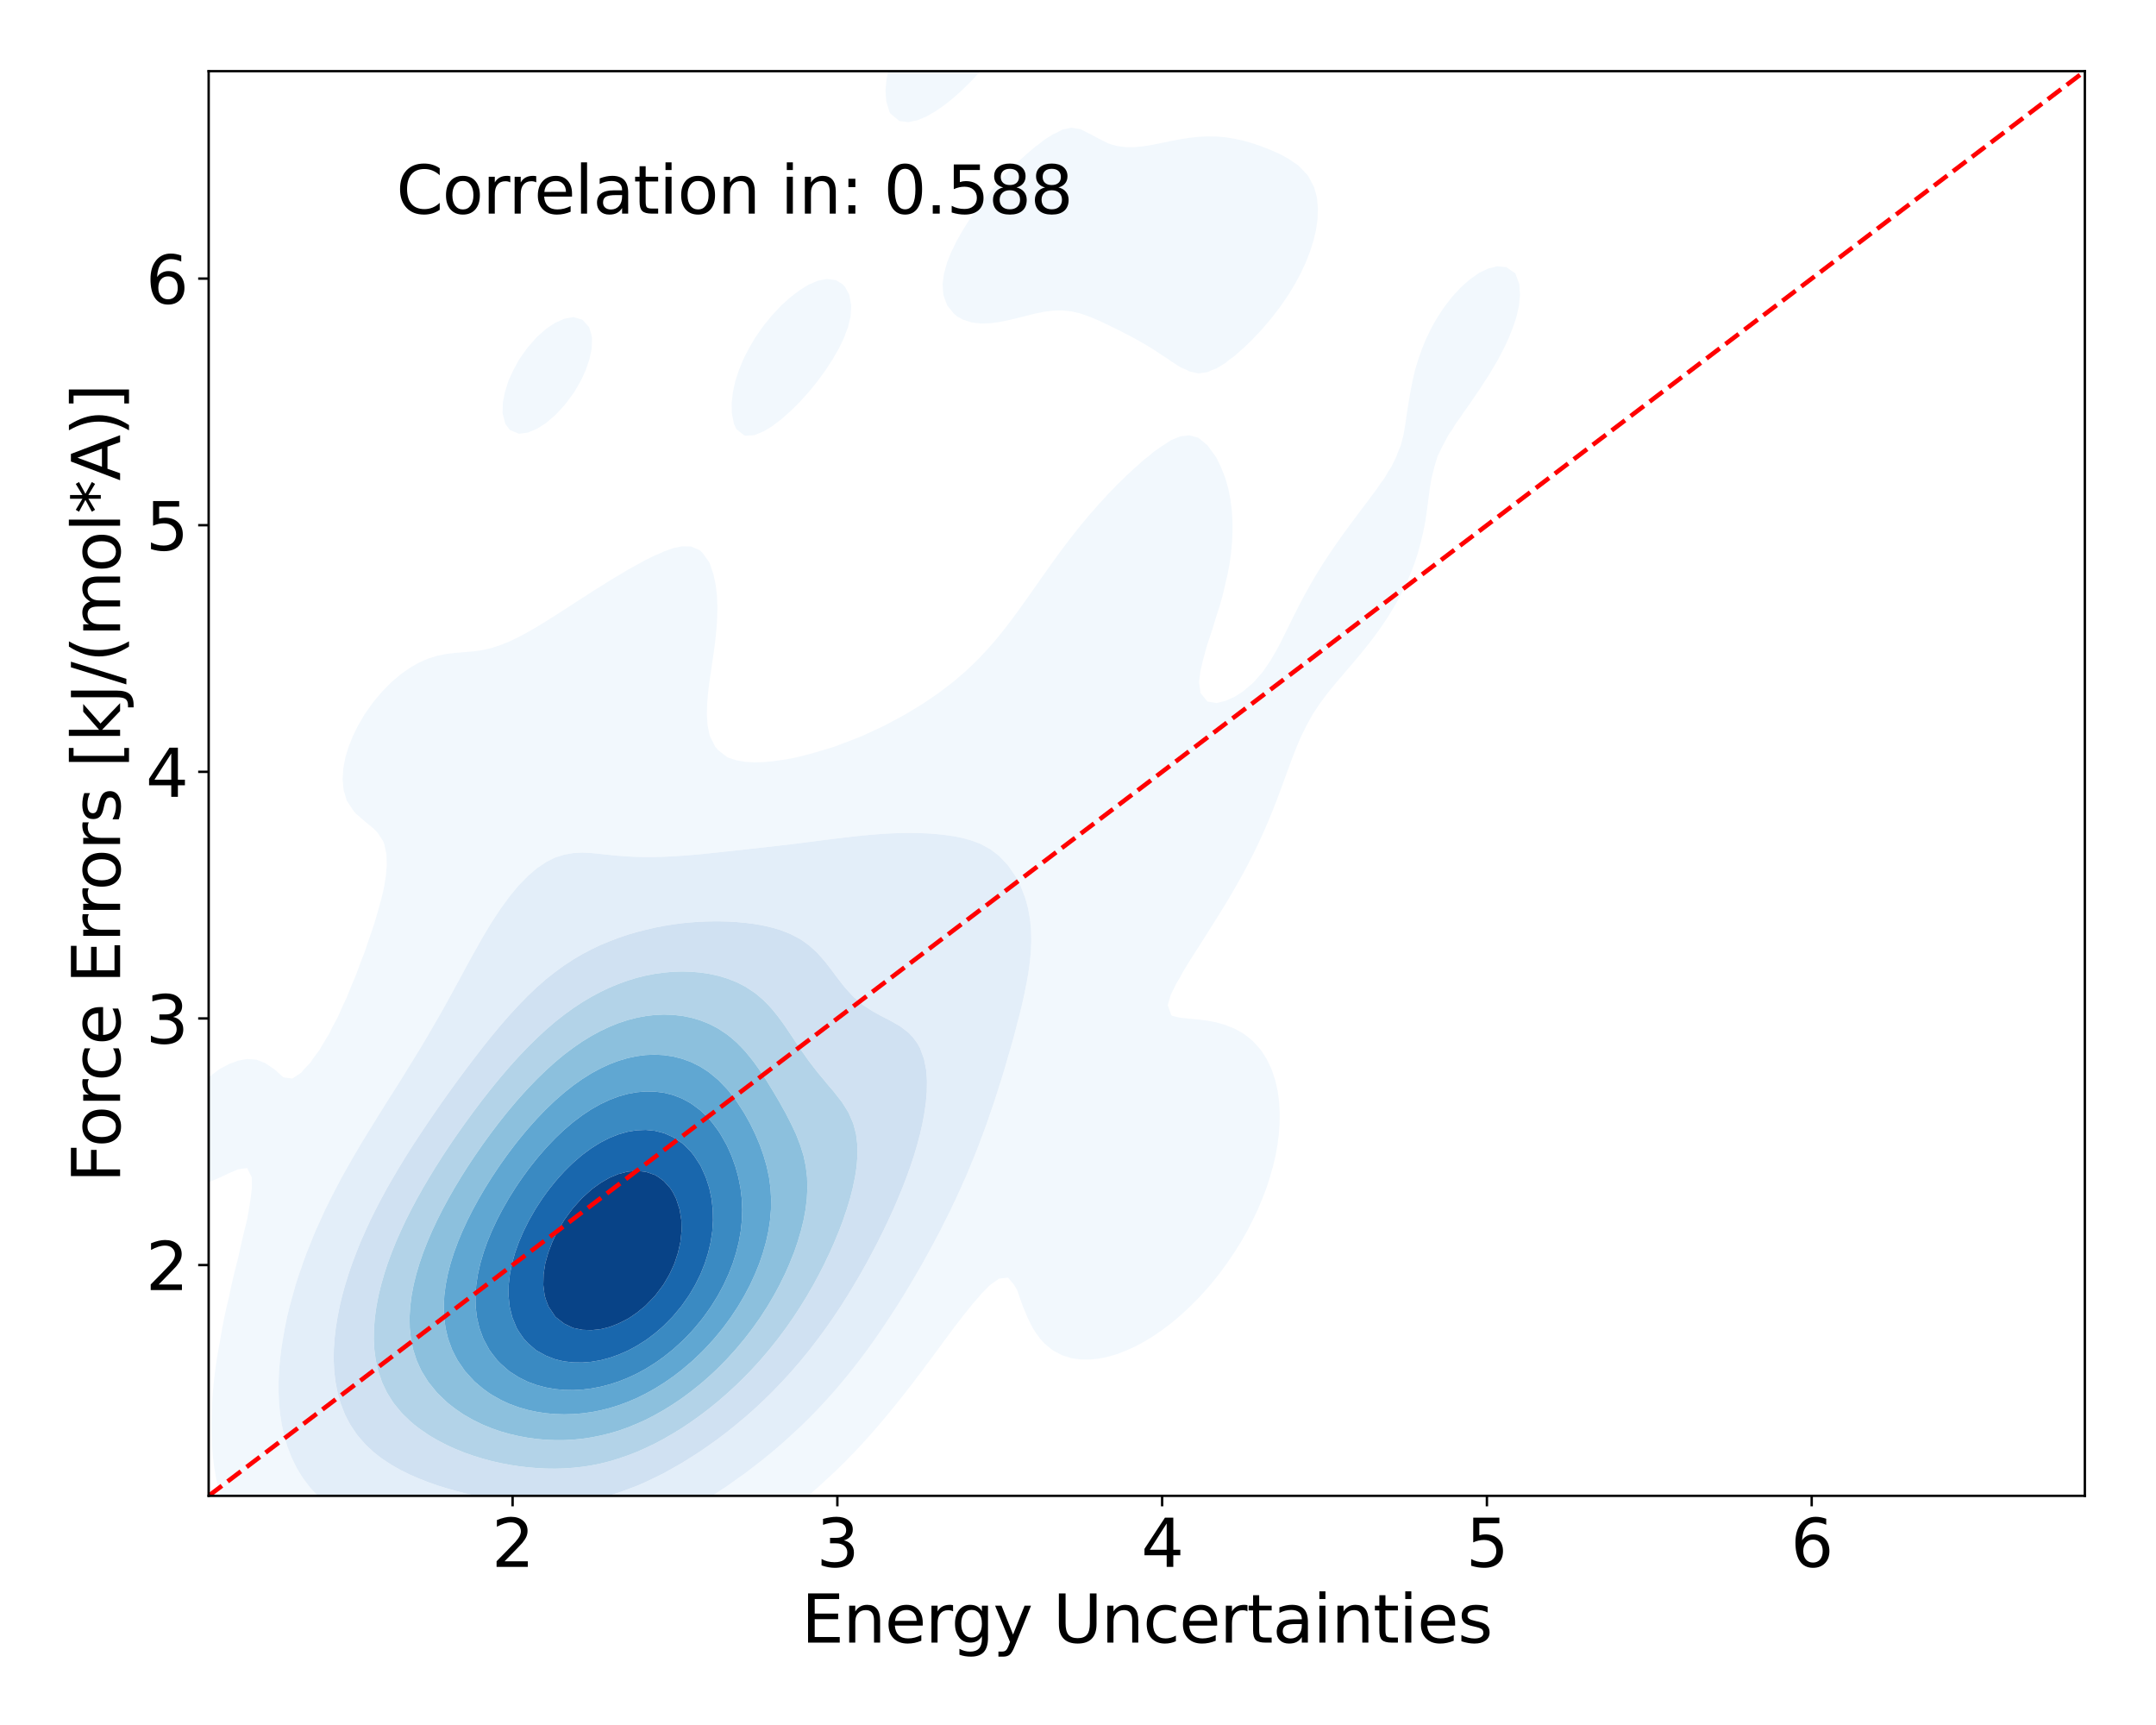 <?xml version="1.0" encoding="utf-8" standalone="no"?>
<!DOCTYPE svg PUBLIC "-//W3C//DTD SVG 1.1//EN"
  "http://www.w3.org/Graphics/SVG/1.1/DTD/svg11.dtd">
<svg xmlns:xlink="http://www.w3.org/1999/xlink" width="720pt" height="576pt" viewBox="0 0 720 576" xmlns="http://www.w3.org/2000/svg" version="1.1">
 <defs>
  <style type="text/css">*{stroke-linejoin: round; stroke-linecap: butt}</style>
 </defs>
 <g id="figure_1">
  <g id="patch_1">
   <path d="M 0 576 
L 720 576 
L 720 0 
L 0 0 
z
" style="fill: #ffffff"/>
  </g>
  <g id="axes_1">
   <g id="patch_2">
    <path d="M 69.68 499.48 
L 696.24 499.48 
L 696.24 23.76 
L 69.68 23.76 
z
" style="fill: #ffffff"/>
   </g>
   <g id="QuadContourSet_1">
    <path d="M 155.14 544.484 
L 158.165 545.049 
L 161.191 545.523 
L 164.216 545.89 
L 167.241 546.137 
L 170.267 546.256 
L 173.292 546.243 
L 176.317 546.092 
L 179.343 545.802 
L 182.368 545.367 
L 185.393 544.783 
L 188.407 544.043 
L 188.419 544.041 
L 191.444 543.318 
L 194.469 542.456 
L 197.495 541.439 
L 200.035 540.45 
L 200.52 540.291 
L 203.545 539.209 
L 206.571 537.961 
L 208.938 536.856 
L 209.596 536.595 
L 212.621 535.308 
L 215.647 533.831 
L 216.729 533.263 
L 218.672 532.385 
L 221.697 530.875 
L 223.867 529.669 
L 224.723 529.256 
L 227.748 527.706 
L 230.535 526.076 
L 230.773 525.954 
L 233.799 524.349 
L 236.824 522.492 
L 236.84 522.482 
L 239.849 520.808 
L 242.822 518.889 
L 242.875 518.858 
L 245.9 517.065 
L 248.498 515.295 
L 248.925 515.032 
L 251.951 513.081 
L 253.861 511.702 
L 254.976 510.965 
L 258.001 508.795 
L 258.894 508.108 
L 261.027 506.591 
L 263.625 504.515 
L 264.052 504.196 
L 267.077 501.812 
L 268.119 500.921 
L 270.103 499.315 
L 272.334 497.328 
L 273.128 496.651 
L 276.153 493.864 
L 276.29 493.734 
L 279.179 491.063 
L 280.109 490.141 
L 282.204 488.103 
L 283.712 486.547 
L 285.229 484.995 
L 287.133 482.954 
L 288.255 481.749 
L 290.401 479.36 
L 291.28 478.371 
L 293.539 475.767 
L 294.305 474.865 
L 296.567 472.173 
L 297.331 471.237 
L 299.501 468.58 
L 300.356 467.492 
L 302.354 464.986 
L 303.382 463.638 
L 305.14 461.393 
L 306.407 459.687 
L 307.87 457.799 
L 309.432 455.657 
L 310.556 454.206 
L 312.458 451.573 
L 313.21 450.612 
L 315.483 447.47 
L 315.845 447.019 
L 318.49 443.426 
L 318.508 443.399 
L 321.277 439.832 
L 321.534 439.466 
L 324.158 436.239 
L 324.559 435.684 
L 327.217 432.645 
L 327.584 432.163 
L 330.61 429.085 
L 330.668 429.052 
L 333.635 426.95 
L 336.66 426.614 
L 338.662 429.052 
L 339.686 430.773 
L 340.315 432.645 
L 341.61 436.239 
L 342.711 438.849 
L 343.089 439.832 
L 344.873 443.426 
L 345.736 444.78 
L 347.352 447.019 
L 348.762 448.562 
L 351.206 450.612 
L 351.787 451.024 
L 354.812 452.589 
L 357.838 453.516 
L 360.863 453.945 
L 363.888 453.973 
L 366.914 453.665 
L 369.939 453.06 
L 372.964 452.177 
L 375.99 451.015 
L 376.839 450.612 
L 379.015 449.646 
L 382.04 448.036 
L 383.675 447.019 
L 385.066 446.191 
L 388.091 444.123 
L 389 443.426 
L 391.116 441.841 
L 393.495 439.832 
L 394.142 439.291 
L 397.167 436.507 
L 397.438 436.239 
L 400.192 433.481 
L 400.969 432.645 
L 403.218 430.158 
L 404.163 429.052 
L 406.243 426.513 
L 407.073 425.458 
L 409.268 422.502 
L 409.73 421.865 
L 412.161 418.271 
L 412.294 418.062 
L 414.42 414.678 
L 415.319 413.096 
L 416.475 411.084 
L 418.313 407.491 
L 418.344 407.424 
L 420.04 403.897 
L 421.37 400.69 
L 421.538 400.304 
L 422.92 396.71 
L 424.084 393.117 
L 424.395 391.975 
L 425.111 389.523 
L 425.958 385.93 
L 426.607 382.336 
L 427.062 378.743 
L 427.318 375.149 
L 427.359 371.556 
L 427.162 367.962 
L 426.69 364.369 
L 425.891 360.775 
L 424.697 357.182 
L 424.395 356.479 
L 422.984 353.588 
L 421.37 351.049 
L 420.552 349.995 
L 418.344 347.588 
L 416.911 346.401 
L 415.319 345.184 
L 412.294 343.486 
L 410.552 342.808 
L 409.268 342.274 
L 406.243 341.396 
L 403.218 340.813 
L 400.192 340.434 
L 397.167 340.16 
L 394.142 339.837 
L 391.463 339.214 
L 391.116 338.901 
L 389.972 335.621 
L 391.029 332.027 
L 391.116 331.877 
L 392.84 328.434 
L 394.142 326.228 
L 394.866 324.84 
L 397.032 321.247 
L 397.167 321.048 
L 399.314 317.653 
L 400.192 316.329 
L 401.609 314.06 
L 403.218 311.566 
L 403.894 310.466 
L 406.15 306.873 
L 406.243 306.727 
L 408.39 303.28 
L 409.268 301.841 
L 410.563 299.686 
L 412.294 296.714 
L 412.654 296.093 
L 414.676 292.499 
L 415.319 291.301 
L 416.615 288.906 
L 418.344 285.507 
L 418.445 285.312 
L 420.201 281.719 
L 421.37 279.155 
L 421.853 278.125 
L 423.416 274.532 
L 424.395 272.127 
L 424.898 270.938 
L 426.303 267.345 
L 427.42 264.362 
L 427.659 263.751 
L 428.965 260.158 
L 430.284 256.564 
L 430.446 256.107 
L 431.603 252.971 
L 433.024 249.377 
L 433.471 248.3 
L 434.555 245.784 
L 436.342 242.19 
L 436.496 241.905 
L 438.327 238.597 
L 439.522 236.774 
L 440.686 235.003 
L 442.547 232.53 
L 443.378 231.41 
L 445.572 228.747 
L 446.315 227.816 
L 448.598 225.169 
L 449.376 224.223 
L 451.623 221.633 
L 452.445 220.629 
L 454.649 218.019 
L 455.428 217.036 
L 457.674 214.227 
L 458.263 213.442 
L 460.699 210.159 
L 460.916 209.849 
L 463.334 206.255 
L 463.725 205.648 
L 465.529 202.662 
L 466.75 200.527 
L 467.543 199.068 
L 469.341 195.475 
L 469.775 194.513 
L 470.909 191.881 
L 472.302 188.288 
L 472.801 186.812 
L 473.485 184.694 
L 474.466 181.101 
L 475.316 177.507 
L 475.826 174.941 
L 476.019 173.914 
L 476.542 170.321 
L 477.003 166.727 
L 477.475 163.134 
L 478.083 159.54 
L 478.851 156.576 
L 478.99 155.947 
L 480.065 152.353 
L 481.835 148.76 
L 481.877 148.697 
L 483.744 145.166 
L 484.902 143.545 
L 486.072 141.573 
L 487.927 139.018 
L 488.576 137.979 
L 490.953 134.658 
L 491.125 134.386 
L 493.571 130.792 
L 493.978 130.231 
L 495.921 127.199 
L 497.003 125.562 
L 498.174 123.605 
L 500.029 120.5 
L 500.298 120.012 
L 502.165 116.418 
L 503.054 114.588 
L 503.855 112.825 
L 505.289 109.231 
L 506.079 106.862 
L 506.467 105.638 
L 507.251 102.044 
L 507.621 98.451 
L 507.36 94.857 
L 506.079 91.364 
L 506.007 91.264 
L 503.054 89.2 
L 500.029 88.919 
L 497.003 89.67 
L 493.978 91.1 
L 493.739 91.264 
L 490.953 93.238 
L 489.078 94.857 
L 487.927 95.903 
L 485.531 98.451 
L 484.902 99.166 
L 482.663 102.044 
L 481.877 103.141 
L 480.248 105.638 
L 478.851 107.988 
L 478.162 109.231 
L 476.397 112.825 
L 475.826 114.147 
L 474.899 116.418 
L 473.636 120.012 
L 472.801 122.75 
L 472.551 123.605 
L 471.719 127.199 
L 471.021 130.792 
L 470.414 134.386 
L 469.833 137.979 
L 469.775 138.351 
L 469.329 141.573 
L 468.713 145.166 
L 467.781 148.76 
L 466.75 151.248 
L 466.366 152.353 
L 464.621 155.947 
L 463.725 157.256 
L 462.423 159.54 
L 460.699 161.884 
L 459.904 163.134 
L 457.674 166.074 
L 457.232 166.727 
L 454.649 170.116 
L 454.506 170.321 
L 451.813 173.914 
L 451.623 174.153 
L 449.179 177.507 
L 448.598 178.283 
L 446.612 181.101 
L 445.572 182.577 
L 444.137 184.694 
L 442.547 187.101 
L 441.774 188.288 
L 439.542 191.881 
L 439.522 191.915 
L 437.442 195.475 
L 436.496 197.198 
L 435.446 199.068 
L 433.569 202.662 
L 433.471 202.864 
L 431.759 206.255 
L 430.446 208.968 
L 429.991 209.849 
L 428.216 213.442 
L 427.42 215.032 
L 426.331 217.036 
L 424.395 220.398 
L 424.247 220.629 
L 421.779 224.223 
L 421.37 224.748 
L 418.654 227.816 
L 418.344 228.122 
L 415.319 230.704 
L 414.298 231.41 
L 412.294 232.655 
L 409.268 234.028 
L 406.243 234.756 
L 403.218 234.246 
L 400.926 231.41 
L 400.408 227.816 
L 400.862 224.223 
L 401.688 220.629 
L 402.647 217.036 
L 403.218 215.097 
L 403.768 213.442 
L 404.97 209.849 
L 406.05 206.255 
L 406.243 205.596 
L 407.215 202.662 
L 408.235 199.068 
L 409.095 195.475 
L 409.268 194.648 
L 409.928 191.881 
L 410.603 188.288 
L 411.103 184.694 
L 411.437 181.101 
L 411.602 177.507 
L 411.583 173.914 
L 411.358 170.321 
L 410.899 166.727 
L 410.174 163.134 
L 409.268 159.896 
L 409.154 159.54 
L 407.734 155.947 
L 406.243 152.884 
L 405.887 152.353 
L 403.278 148.76 
L 403.218 148.673 
L 400.192 146.152 
L 397.167 145.361 
L 394.142 145.723 
L 391.116 146.953 
L 388.372 148.76 
L 388.091 148.901 
L 385.066 151.023 
L 383.576 152.353 
L 382.04 153.49 
L 379.324 155.947 
L 379.015 156.19 
L 375.99 158.986 
L 375.466 159.54 
L 372.964 161.94 
L 371.861 163.134 
L 369.939 165.07 
L 368.455 166.727 
L 366.914 168.367 
L 365.228 170.321 
L 363.888 171.829 
L 362.161 173.914 
L 360.863 175.459 
L 359.233 177.507 
L 357.838 179.26 
L 356.428 181.101 
L 354.812 183.23 
L 353.728 184.694 
L 351.787 187.357 
L 351.116 188.288 
L 348.762 191.613 
L 348.571 191.881 
L 346.045 195.475 
L 345.736 195.918 
L 343.511 199.068 
L 342.711 200.21 
L 340.953 202.662 
L 339.686 204.425 
L 338.33 206.255 
L 336.66 208.48 
L 335.596 209.849 
L 333.635 212.307 
L 332.694 213.442 
L 330.61 215.864 
L 329.563 217.036 
L 327.584 219.143 
L 326.138 220.629 
L 324.559 222.16 
L 322.364 224.223 
L 321.534 224.953 
L 318.508 227.534 
L 318.166 227.816 
L 315.483 229.865 
L 313.439 231.41 
L 312.458 232.093 
L 309.432 234.15 
L 308.161 235.003 
L 306.407 236.078 
L 303.382 237.916 
L 302.244 238.597 
L 300.356 239.619 
L 297.331 241.243 
L 295.553 242.19 
L 294.305 242.786 
L 291.28 244.192 
L 288.255 245.603 
L 287.849 245.784 
L 285.229 246.815 
L 282.204 247.981 
L 279.179 249.13 
L 278.487 249.377 
L 276.153 250.102 
L 273.128 250.993 
L 270.103 251.84 
L 267.077 252.633 
L 265.629 252.971 
L 264.052 253.284 
L 261.027 253.793 
L 258.001 254.198 
L 254.976 254.468 
L 251.951 254.553 
L 248.925 254.387 
L 245.9 253.874 
L 243.143 252.971 
L 242.875 252.84 
L 239.849 250.503 
L 238.866 249.377 
L 237.062 245.784 
L 236.824 244.823 
L 236.298 242.19 
L 236.065 238.597 
L 236.154 235.003 
L 236.453 231.41 
L 236.824 228.312 
L 236.887 227.816 
L 237.416 224.223 
L 237.957 220.629 
L 238.47 217.036 
L 238.921 213.442 
L 239.28 209.849 
L 239.512 206.255 
L 239.581 202.662 
L 239.442 199.068 
L 239.036 195.475 
L 238.286 191.881 
L 237.077 188.288 
L 236.824 187.704 
L 234.661 184.694 
L 233.799 183.798 
L 230.773 182.477 
L 227.748 182.426 
L 224.723 183.072 
L 221.697 184.152 
L 220.568 184.694 
L 218.672 185.474 
L 215.647 186.963 
L 213.267 188.288 
L 212.621 188.609 
L 209.596 190.298 
L 206.98 191.881 
L 206.571 192.109 
L 203.545 193.919 
L 201.106 195.475 
L 200.52 195.827 
L 197.495 197.721 
L 195.441 199.068 
L 194.469 199.68 
L 191.444 201.625 
L 189.864 202.662 
L 188.419 203.588 
L 185.393 205.534 
L 184.251 206.255 
L 182.368 207.435 
L 179.343 209.296 
L 178.379 209.849 
L 176.317 211.042 
L 173.292 212.678 
L 171.688 213.442 
L 170.267 214.139 
L 167.241 215.368 
L 164.216 216.356 
L 161.297 217.036 
L 161.191 217.062 
L 158.165 217.495 
L 155.14 217.759 
L 152.115 217.993 
L 149.089 218.351 
L 146.064 218.96 
L 143.038 219.895 
L 141.352 220.629 
L 140.013 221.215 
L 136.988 222.933 
L 135.131 224.223 
L 133.962 225.052 
L 130.937 227.58 
L 130.692 227.816 
L 127.912 230.609 
L 127.197 231.41 
L 124.886 234.167 
L 124.245 235.003 
L 121.861 238.384 
L 121.721 238.597 
L 119.623 242.19 
L 118.836 243.74 
L 117.85 245.784 
L 116.411 249.377 
L 115.81 251.337 
L 115.325 252.971 
L 114.652 256.564 
L 114.416 260.158 
L 114.743 263.751 
L 115.803 267.345 
L 115.81 267.361 
L 118.183 270.938 
L 118.836 271.66 
L 121.861 274.289 
L 122.171 274.532 
L 124.886 276.782 
L 126.157 278.125 
L 127.912 280.812 
L 128.294 281.719 
L 129.061 285.312 
L 129.166 288.906 
L 128.854 292.499 
L 128.282 296.093 
L 127.912 297.804 
L 127.472 299.686 
L 126.481 303.28 
L 125.448 306.873 
L 124.886 308.726 
L 124.301 310.466 
L 123.06 314.06 
L 121.861 317.653 
L 121.861 317.653 
L 120.461 321.247 
L 119.137 324.84 
L 118.836 325.672 
L 117.657 328.434 
L 116.205 332.027 
L 115.81 333.036 
L 114.58 335.621 
L 112.983 339.214 
L 112.785 339.672 
L 111.088 342.808 
L 109.76 345.5 
L 109.173 346.401 
L 107.032 349.995 
L 106.734 350.538 
L 104.462 353.588 
L 103.709 354.767 
L 101.406 357.182 
L 100.684 358.114 
L 97.658 360.136 
L 94.633 359.749 
L 91.811 357.182 
L 91.608 357.049 
L 88.582 354.99 
L 85.557 353.821 
L 82.532 353.607 
L 79.506 354.162 
L 76.481 355.3 
L 73.456 356.905 
L 73.065 357.182 
L 70.43 359.125 
L 68.544 360.775 
L 67.405 361.833 
L 65.046 364.369 
L 64.38 365.146 
L 62.241 367.962 
L 61.354 369.261 
L 59.931 371.556 
L 58.329 374.505 
L 58.003 375.149 
L 56.561 378.743 
L 55.458 382.336 
L 55.304 383.315 
L 54.916 385.93 
L 55.018 389.523 
L 55.304 390.637 
L 56.378 393.117 
L 58.329 395.081 
L 61.354 396.18 
L 64.38 396.147 
L 67.405 395.486 
L 70.43 394.449 
L 73.456 393.165 
L 73.575 393.117 
L 76.481 391.734 
L 79.506 390.458 
L 82.532 390.023 
L 84.08 393.117 
L 84.105 396.71 
L 83.684 400.304 
L 83.114 403.897 
L 82.532 407.168 
L 82.465 407.491 
L 81.557 411.084 
L 80.711 414.678 
L 79.919 418.271 
L 79.506 420.126 
L 79.059 421.865 
L 78.147 425.458 
L 77.321 429.052 
L 76.568 432.645 
L 76.481 433.063 
L 75.707 436.239 
L 74.918 439.832 
L 74.216 443.426 
L 73.593 447.019 
L 73.456 447.882 
L 72.935 450.612 
L 72.337 454.206 
L 71.831 457.799 
L 71.413 461.393 
L 71.081 464.986 
L 70.836 468.58 
L 70.681 472.173 
L 70.622 475.767 
L 70.666 479.36 
L 70.825 482.954 
L 71.117 486.547 
L 71.563 490.141 
L 72.191 493.734 
L 73.038 497.328 
L 73.456 498.752 
L 74.058 500.921 
L 75.315 504.515 
L 76.481 507.173 
L 76.89 508.108 
L 78.759 511.702 
L 79.506 512.927 
L 81.025 515.295 
L 82.532 517.33 
L 83.788 518.889 
L 85.557 520.875 
L 87.171 522.482 
L 88.582 523.804 
L 91.411 526.076 
L 91.608 526.23 
L 94.633 528.364 
L 96.887 529.669 
L 97.658 530.127 
L 100.684 531.703 
L 103.709 532.987 
L 104.456 533.263 
L 106.734 534.175 
L 109.76 535.203 
L 112.785 536.065 
L 115.81 536.797 
L 116.081 536.856 
L 118.836 537.545 
L 121.861 538.215 
L 124.886 538.815 
L 127.912 539.366 
L 130.937 539.882 
L 133.962 540.379 
L 134.391 540.45 
L 136.988 540.964 
L 140.013 541.561 
L 143.038 542.156 
L 146.064 542.748 
L 149.089 543.328 
L 152.115 543.884 
L 153.028 544.043 
z
M 160.517 518.889 
L 158.165 518.534 
L 155.14 518.042 
L 152.115 517.513 
L 149.089 516.947 
L 146.064 516.339 
L 143.038 515.684 
L 141.358 515.295 
L 140.013 515.013 
L 136.988 514.327 
L 133.962 513.563 
L 130.937 512.703 
L 127.912 511.726 
L 127.842 511.702 
L 124.886 510.715 
L 121.861 509.539 
L 118.836 508.153 
L 118.748 508.108 
L 115.81 506.63 
L 112.785 504.792 
L 112.378 504.515 
L 109.76 502.66 
L 107.682 500.921 
L 106.734 500.066 
L 104.095 497.328 
L 103.709 496.879 
L 101.288 493.734 
L 100.684 492.812 
L 99.067 490.141 
L 97.658 487.255 
L 97.329 486.547 
L 95.943 482.954 
L 94.906 479.36 
L 94.633 478.109 
L 94.113 475.767 
L 93.549 472.173 
L 93.2 468.58 
L 93.037 464.986 
L 93.04 461.393 
L 93.192 457.799 
L 93.485 454.206 
L 93.914 450.612 
L 94.478 447.019 
L 94.633 446.214 
L 95.111 443.426 
L 95.844 439.832 
L 96.707 436.239 
L 97.658 432.829 
L 97.705 432.645 
L 98.71 429.052 
L 99.861 425.458 
L 100.684 423.163 
L 101.112 421.865 
L 102.411 418.271 
L 103.709 415.098 
L 103.869 414.678 
L 105.329 411.084 
L 106.734 408.014 
L 106.96 407.491 
L 108.6 403.897 
L 109.76 401.596 
L 110.378 400.304 
L 112.224 396.71 
L 112.785 395.682 
L 114.124 393.117 
L 115.81 390.145 
L 116.15 389.523 
L 118.197 385.93 
L 118.836 384.863 
L 120.3 382.336 
L 121.861 379.794 
L 122.489 378.743 
L 124.725 375.149 
L 124.886 374.892 
L 126.931 371.556 
L 127.912 370.01 
L 129.184 367.962 
L 130.937 365.217 
L 131.469 364.369 
L 133.745 360.775 
L 133.962 360.426 
L 135.956 357.182 
L 136.988 355.518 
L 138.171 353.588 
L 140.013 350.596 
L 140.381 349.995 
L 142.521 346.401 
L 143.038 345.511 
L 144.607 342.808 
L 146.064 340.283 
L 146.684 339.214 
L 148.715 335.621 
L 149.089 334.932 
L 150.684 332.027 
L 152.115 329.411 
L 152.661 328.434 
L 154.612 324.84 
L 155.14 323.841 
L 156.556 321.247 
L 158.165 318.317 
L 158.547 317.653 
L 160.571 314.06 
L 161.191 312.955 
L 162.676 310.466 
L 164.216 307.92 
L 164.903 306.873 
L 167.241 303.341 
L 167.286 303.28 
L 169.904 299.686 
L 170.267 299.191 
L 172.853 296.093 
L 173.292 295.565 
L 176.299 292.499 
L 176.317 292.48 
L 179.343 289.876 
L 180.813 288.906 
L 182.368 287.84 
L 185.393 286.334 
L 188.419 285.387 
L 188.863 285.312 
L 191.444 284.845 
L 194.469 284.696 
L 197.495 284.835 
L 200.52 285.14 
L 201.881 285.312 
L 203.545 285.473 
L 206.571 285.758 
L 209.596 285.985 
L 212.621 286.132 
L 215.647 286.194 
L 218.672 286.176 
L 221.697 286.087 
L 224.723 285.939 
L 227.748 285.744 
L 230.773 285.514 
L 233.149 285.312 
L 233.799 285.25 
L 236.824 284.938 
L 239.849 284.616 
L 242.875 284.29 
L 245.9 283.961 
L 248.925 283.631 
L 251.951 283.3 
L 254.976 282.965 
L 258.001 282.625 
L 261.027 282.279 
L 264.052 281.925 
L 265.793 281.719 
L 267.077 281.551 
L 270.103 281.159 
L 273.128 280.767 
L 276.153 280.381 
L 279.179 280.003 
L 282.204 279.64 
L 285.229 279.297 
L 288.255 278.983 
L 291.28 278.704 
L 294.305 278.47 
L 297.331 278.29 
L 300.356 278.172 
L 303.382 278.125 
L 306.407 278.156 
L 309.432 278.273 
L 312.458 278.482 
L 315.483 278.796 
L 318.508 279.238 
L 321.534 279.847 
L 324.559 280.688 
L 327.24 281.719 
L 327.584 281.862 
L 330.61 283.504 
L 333.031 285.312 
L 333.635 285.796 
L 336.587 288.906 
L 336.66 288.99 
L 339.064 292.499 
L 339.686 293.552 
L 340.924 296.093 
L 342.327 299.686 
L 342.711 300.962 
L 343.322 303.28 
L 343.972 306.873 
L 344.323 310.466 
L 344.408 314.06 
L 344.265 317.653 
L 343.927 321.247 
L 343.427 324.84 
L 342.787 328.434 
L 342.711 328.777 
L 342.067 332.027 
L 341.264 335.621 
L 340.383 339.214 
L 339.686 341.813 
L 339.445 342.808 
L 338.498 346.401 
L 337.492 349.995 
L 336.66 352.773 
L 336.439 353.588 
L 335.398 357.182 
L 334.291 360.775 
L 333.635 362.766 
L 333.152 364.369 
L 332.002 367.962 
L 330.759 371.556 
L 330.61 371.963 
L 329.533 375.149 
L 328.219 378.743 
L 327.584 380.36 
L 326.865 382.336 
L 325.458 385.93 
L 324.559 388.053 
L 323.978 389.523 
L 322.459 393.117 
L 321.534 395.142 
L 320.86 396.71 
L 319.21 400.304 
L 318.508 401.735 
L 317.506 403.897 
L 315.706 407.491 
L 315.483 407.918 
L 313.91 411.084 
L 312.458 413.786 
L 312 414.678 
L 310.063 418.271 
L 309.432 419.381 
L 308.078 421.865 
L 306.407 424.728 
L 305.996 425.458 
L 303.884 429.052 
L 303.382 429.867 
L 301.725 432.645 
L 300.356 434.807 
L 299.473 436.239 
L 297.331 439.519 
L 297.131 439.832 
L 294.748 443.426 
L 294.305 444.063 
L 292.284 447.019 
L 291.28 448.415 
L 289.711 450.612 
L 288.255 452.561 
L 287.025 454.206 
L 285.229 456.512 
L 284.219 457.799 
L 282.204 460.277 
L 281.283 461.393 
L 279.179 463.866 
L 278.204 464.986 
L 276.153 467.287 
L 274.966 468.58 
L 273.128 470.547 
L 271.549 472.173 
L 270.103 473.649 
L 267.929 475.767 
L 267.077 476.596 
L 264.077 479.36 
L 264.052 479.383 
L 261.027 482.125 
L 260.052 482.954 
L 258.001 484.729 
L 255.743 486.547 
L 254.976 487.182 
L 251.951 489.558 
L 251.168 490.141 
L 248.925 491.873 
L 246.289 493.734 
L 245.9 494.022 
L 242.875 496.176 
L 241.111 497.328 
L 239.849 498.2 
L 236.824 500.155 
L 235.552 500.921 
L 233.799 502.052 
L 230.773 503.846 
L 229.562 504.515 
L 227.748 505.6 
L 224.723 507.258 
L 223.026 508.108 
L 221.697 508.839 
L 218.672 510.374 
L 215.712 511.702 
L 215.647 511.734 
L 212.621 513.148 
L 209.596 514.387 
L 207.078 515.295 
L 206.571 515.502 
L 203.545 516.61 
L 200.52 517.557 
L 197.495 518.357 
L 195.07 518.889 
L 194.469 519.041 
L 191.444 519.662 
L 188.419 520.134 
L 185.393 520.463 
L 182.368 520.657 
L 179.343 520.724 
L 176.317 520.671 
L 173.292 520.509 
L 170.267 520.248 
L 167.241 519.903 
L 164.216 519.484 
L 161.191 519.005 
z
M 248.925 145.488 
L 251.951 145.308 
L 252.264 145.166 
L 254.976 144.059 
L 258.001 142.224 
L 258.825 141.573 
L 261.027 139.9 
L 263.198 137.979 
L 264.052 137.228 
L 266.922 134.386 
L 267.077 134.228 
L 270.103 130.871 
L 270.171 130.792 
L 273.082 127.199 
L 273.128 127.137 
L 275.695 123.605 
L 276.153 122.898 
L 278.044 120.012 
L 279.179 118.002 
L 280.116 116.418 
L 281.848 112.825 
L 282.204 111.819 
L 283.202 109.231 
L 284.054 105.638 
L 284.278 102.044 
L 283.621 98.451 
L 282.204 95.815 
L 281.301 94.857 
L 279.179 93.56 
L 276.153 93.151 
L 273.128 93.741 
L 270.491 94.857 
L 270.103 95.014 
L 267.077 96.884 
L 265.015 98.451 
L 264.052 99.176 
L 261.027 101.887 
L 260.875 102.044 
L 258.001 105.089 
L 257.534 105.638 
L 254.976 108.79 
L 254.646 109.231 
L 252.159 112.825 
L 251.951 113.158 
L 250.055 116.418 
L 248.925 118.607 
L 248.235 120.012 
L 246.76 123.605 
L 245.9 126.185 
L 245.574 127.199 
L 244.783 130.792 
L 244.353 134.386 
L 244.389 137.979 
L 245.117 141.573 
L 245.9 143.277 
L 248.248 145.166 
z
M 170.267 143.578 
L 173.292 144.834 
L 176.317 144.443 
L 179.343 143.158 
L 181.855 141.573 
L 182.368 141.236 
L 185.393 138.638 
L 186.04 137.979 
L 188.419 135.387 
L 189.231 134.386 
L 191.444 131.385 
L 191.843 130.792 
L 193.937 127.199 
L 194.469 126.099 
L 195.591 123.605 
L 196.826 120.012 
L 197.495 116.936 
L 197.601 116.418 
L 197.704 112.825 
L 197.495 111.708 
L 196.722 109.231 
L 194.469 106.727 
L 191.444 105.887 
L 188.419 106.442 
L 185.393 107.806 
L 183.211 109.231 
L 182.368 109.816 
L 179.343 112.488 
L 179.023 112.825 
L 176.317 115.903 
L 175.917 116.418 
L 173.394 120.012 
L 173.292 120.18 
L 171.425 123.605 
L 170.267 126.094 
L 169.791 127.199 
L 168.651 130.792 
L 167.929 134.386 
L 167.825 137.979 
L 168.783 141.573 
z
M 397.167 124.006 
L 400.192 124.684 
L 403.218 124.277 
L 404.634 123.605 
L 406.243 123.017 
L 409.268 121.171 
L 410.662 120.012 
L 412.294 118.853 
L 415.03 116.418 
L 415.319 116.185 
L 418.344 113.261 
L 418.739 112.825 
L 421.37 110.042 
L 422.056 109.231 
L 424.395 106.498 
L 425.068 105.638 
L 427.42 102.572 
L 427.798 102.044 
L 430.25 98.451 
L 430.446 98.143 
L 432.43 94.857 
L 433.471 92.955 
L 434.367 91.264 
L 436.043 87.67 
L 436.496 86.527 
L 437.457 84.077 
L 438.596 80.483 
L 439.459 76.89 
L 439.522 76.454 
L 439.982 73.296 
L 440.127 69.703 
L 439.81 66.109 
L 439.522 64.891 
L 438.841 62.516 
L 436.969 58.922 
L 436.496 58.294 
L 433.647 55.329 
L 433.471 55.184 
L 430.446 53.112 
L 427.971 51.735 
L 427.42 51.458 
L 424.395 50.105 
L 421.37 48.915 
L 419.144 48.142 
L 418.344 47.875 
L 415.319 47.009 
L 412.294 46.325 
L 409.268 45.847 
L 406.243 45.587 
L 403.218 45.543 
L 400.192 45.699 
L 397.167 46.029 
L 394.142 46.499 
L 391.116 47.072 
L 388.091 47.702 
L 385.921 48.142 
L 385.066 48.319 
L 382.04 48.818 
L 379.015 49.13 
L 375.99 49.141 
L 372.964 48.738 
L 370.845 48.142 
L 369.939 47.805 
L 366.914 46.287 
L 363.888 44.666 
L 363.595 44.548 
L 360.863 43.145 
L 357.838 42.659 
L 354.812 43.277 
L 352.362 44.548 
L 351.787 44.773 
L 348.762 46.649 
L 346.939 48.142 
L 345.736 48.968 
L 342.711 51.55 
L 342.526 51.735 
L 339.686 54.3 
L 338.695 55.329 
L 336.66 57.311 
L 335.187 58.922 
L 333.635 60.572 
L 331.966 62.516 
L 330.61 64.101 
L 329.001 66.109 
L 327.584 67.94 
L 326.272 69.703 
L 324.559 72.157 
L 323.771 73.296 
L 321.534 76.858 
L 321.513 76.89 
L 319.461 80.483 
L 318.508 82.479 
L 317.693 84.077 
L 316.265 87.67 
L 315.483 90.536 
L 315.259 91.264 
L 314.774 94.857 
L 315.041 98.451 
L 315.483 99.761 
L 316.363 102.044 
L 318.508 104.684 
L 319.624 105.638 
L 321.534 106.708 
L 324.559 107.677 
L 327.584 108.031 
L 330.61 107.941 
L 333.635 107.542 
L 336.66 106.938 
L 339.686 106.216 
L 341.988 105.638 
L 342.711 105.445 
L 345.736 104.695 
L 348.762 104.09 
L 351.787 103.717 
L 354.812 103.659 
L 357.838 103.979 
L 360.863 104.694 
L 363.528 105.638 
L 363.888 105.76 
L 366.914 107.024 
L 369.939 108.446 
L 371.513 109.231 
L 372.964 109.939 
L 375.99 111.474 
L 378.563 112.825 
L 379.015 113.073 
L 382.04 114.792 
L 384.779 116.418 
L 385.066 116.609 
L 388.091 118.622 
L 390.276 120.012 
L 391.116 120.65 
L 394.142 122.584 
L 396.447 123.605 
z
M 297.331 37.899 
L 300.356 40.412 
L 303.382 40.791 
L 306.407 40.139 
L 309.432 38.87 
L 312.055 37.361 
L 312.458 37.134 
L 315.483 35.027 
L 317.063 33.768 
L 318.508 32.586 
L 321.2 30.175 
L 321.534 29.857 
L 324.559 26.847 
L 324.825 26.581 
L 327.584 23.538 
L 328.103 22.988 
L 330.61 19.92 
L 331.082 19.394 
L 333.635 15.928 
L 333.746 15.801 
L 336.138 12.207 
L 336.66 11.014 
L 338.044 8.614 
L 338.967 5.02 
L 338.666 1.427 
L 336.791 -2.167 
L 336.66 -2.292 
L 333.635 -5.16 
L 332.775 -5.76 
L 330.61 -6.711 
L 327.584 -7.36 
L 324.559 -7.318 
L 321.534 -6.68 
L 319.147 -5.76 
L 318.508 -5.503 
L 315.483 -3.744 
L 313.287 -2.167 
L 312.458 -1.538 
L 309.432 1.196 
L 309.211 1.427 
L 306.407 4.561 
L 306.038 5.02 
L 303.383 8.614 
L 303.382 8.615 
L 301.231 12.207 
L 300.356 13.864 
L 299.402 15.801 
L 297.916 19.394 
L 297.331 21.195 
L 296.779 22.988 
L 296.046 26.581 
L 295.721 30.175 
L 295.956 33.768 
L 297.035 37.361 
z
M 357.838 19.469 
L 360.863 21.78 
L 363.888 22.155 
L 366.914 21.195 
L 369.72 19.394 
L 369.939 19.283 
L 372.964 16.914 
L 374.049 15.801 
L 375.99 14.079 
L 377.685 12.207 
L 379.015 10.871 
L 380.888 8.614 
L 382.04 7.296 
L 383.751 5.02 
L 385.066 3.302 
L 386.331 1.427 
L 388.091 -1.214 
L 388.665 -2.167 
L 390.725 -5.76 
L 391.116 -6.503 
L 392.5 -9.354 
L 394.07 -12.947 
L 394.142 -13.151 
L 395.261 -16.541 
L 396.146 -20.134 
L 396.626 -23.728 
L 396.48 -27.321 
L 395.254 -30.915 
L 394.142 -32.35 
L 391.116 -33.971 
L 388.091 -34.053 
L 385.066 -33.282 
L 382.04 -31.974 
L 380.189 -30.915 
L 379.015 -30.209 
L 375.99 -28.058 
L 375.057 -27.321 
L 372.964 -25.545 
L 370.925 -23.728 
L 369.939 -22.761 
L 367.293 -20.134 
L 366.914 -19.709 
L 364.013 -16.541 
L 363.888 -16.382 
L 361 -12.947 
L 360.863 -12.749 
L 358.218 -9.354 
L 357.838 -8.723 
L 355.687 -5.76 
L 354.812 -4.053 
L 353.539 -2.167 
L 352.129 1.427 
L 351.787 4.092 
L 351.609 5.02 
L 351.787 6.111 
L 352.083 8.614 
L 353.306 12.207 
L 354.812 15.113 
L 355.196 15.801 
L 357.78 19.394 
z
M 497.003 -1.839 
L 500.029 -0.631 
L 503.054 -0.897 
L 506.079 -2.023 
L 506.311 -2.167 
L 509.105 -3.975 
L 511.296 -5.76 
L 512.13 -6.485 
L 514.88 -9.354 
L 515.155 -9.668 
L 517.645 -12.947 
L 518.181 -13.738 
L 519.878 -16.541 
L 521.206 -19.067 
L 521.722 -20.134 
L 523.072 -23.728 
L 524.043 -27.321 
L 524.231 -29.138 
L 524.401 -30.915 
L 524.231 -32.486 
L 523.865 -34.508 
L 521.206 -38.036 
L 521.004 -38.102 
L 518.181 -38.65 
L 515.189 -38.102 
L 515.155 -38.095 
L 512.13 -36.586 
L 509.105 -34.542 
L 509.066 -34.508 
L 506.079 -31.718 
L 505.342 -30.915 
L 503.054 -28.212 
L 502.385 -27.321 
L 500.029 -23.844 
L 499.956 -23.728 
L 498.083 -20.134 
L 497.003 -17.676 
L 496.539 -16.541 
L 495.498 -12.947 
L 494.927 -9.354 
L 495.102 -5.76 
L 496.691 -2.167 
z
" clip-path="url(#p1ebd7a4908)" style="fill: #f2f8fd"/>
    <path d="M 161.191 519.005 
L 164.216 519.484 
L 167.241 519.903 
L 170.267 520.248 
L 173.292 520.509 
L 176.317 520.671 
L 179.343 520.724 
L 182.368 520.657 
L 185.393 520.463 
L 188.419 520.134 
L 191.444 519.662 
L 194.469 519.041 
L 195.07 518.889 
L 197.495 518.357 
L 200.52 517.557 
L 203.545 516.61 
L 206.571 515.502 
L 207.078 515.295 
L 209.596 514.387 
L 212.621 513.148 
L 215.647 511.734 
L 215.712 511.702 
L 218.672 510.374 
L 221.697 508.839 
L 223.026 508.108 
L 224.723 507.258 
L 227.748 505.6 
L 229.562 504.515 
L 230.773 503.846 
L 233.799 502.052 
L 235.552 500.921 
L 236.824 500.155 
L 239.849 498.2 
L 241.111 497.328 
L 242.875 496.176 
L 245.9 494.022 
L 246.289 493.734 
L 248.925 491.873 
L 251.168 490.141 
L 251.951 489.558 
L 254.976 487.182 
L 255.743 486.547 
L 258.001 484.729 
L 260.052 482.954 
L 261.027 482.125 
L 264.052 479.383 
L 264.077 479.36 
L 267.077 476.596 
L 267.929 475.767 
L 270.103 473.649 
L 271.549 472.173 
L 273.128 470.547 
L 274.966 468.58 
L 276.153 467.287 
L 278.204 464.986 
L 279.179 463.866 
L 281.283 461.393 
L 282.204 460.277 
L 284.219 457.799 
L 285.229 456.512 
L 287.025 454.206 
L 288.255 452.561 
L 289.711 450.612 
L 291.28 448.415 
L 292.284 447.019 
L 294.305 444.063 
L 294.748 443.426 
L 297.131 439.832 
L 297.331 439.519 
L 299.473 436.239 
L 300.356 434.807 
L 301.725 432.645 
L 303.382 429.867 
L 303.884 429.052 
L 305.996 425.458 
L 306.407 424.728 
L 308.078 421.865 
L 309.432 419.381 
L 310.063 418.271 
L 312 414.678 
L 312.458 413.786 
L 313.91 411.084 
L 315.483 407.918 
L 315.706 407.491 
L 317.506 403.897 
L 318.508 401.735 
L 319.21 400.304 
L 320.86 396.71 
L 321.534 395.142 
L 322.459 393.117 
L 323.978 389.523 
L 324.559 388.053 
L 325.458 385.93 
L 326.865 382.336 
L 327.584 380.36 
L 328.219 378.743 
L 329.533 375.149 
L 330.61 371.963 
L 330.759 371.556 
L 332.002 367.962 
L 333.152 364.369 
L 333.635 362.766 
L 334.291 360.775 
L 335.398 357.182 
L 336.439 353.588 
L 336.66 352.773 
L 337.492 349.995 
L 338.498 346.401 
L 339.445 342.808 
L 339.686 341.813 
L 340.383 339.214 
L 341.264 335.621 
L 342.067 332.027 
L 342.711 328.777 
L 342.787 328.434 
L 343.427 324.84 
L 343.927 321.247 
L 344.265 317.653 
L 344.408 314.06 
L 344.323 310.466 
L 343.972 306.873 
L 343.322 303.28 
L 342.711 300.962 
L 342.327 299.686 
L 340.924 296.093 
L 339.686 293.552 
L 339.064 292.499 
L 336.66 288.99 
L 336.587 288.906 
L 333.635 285.796 
L 333.031 285.312 
L 330.61 283.504 
L 327.584 281.862 
L 327.24 281.719 
L 324.559 280.688 
L 321.534 279.847 
L 318.508 279.238 
L 315.483 278.796 
L 312.458 278.482 
L 309.432 278.273 
L 306.407 278.156 
L 303.382 278.125 
L 300.356 278.172 
L 297.331 278.29 
L 294.305 278.47 
L 291.28 278.704 
L 288.255 278.983 
L 285.229 279.297 
L 282.204 279.64 
L 279.179 280.003 
L 276.153 280.381 
L 273.128 280.767 
L 270.103 281.159 
L 267.077 281.551 
L 265.793 281.719 
L 264.052 281.925 
L 261.027 282.279 
L 258.001 282.625 
L 254.976 282.965 
L 251.951 283.3 
L 248.925 283.631 
L 245.9 283.961 
L 242.875 284.29 
L 239.849 284.616 
L 236.824 284.938 
L 233.799 285.25 
L 233.149 285.312 
L 230.773 285.514 
L 227.748 285.744 
L 224.723 285.939 
L 221.697 286.087 
L 218.672 286.176 
L 215.647 286.194 
L 212.621 286.132 
L 209.596 285.985 
L 206.571 285.758 
L 203.545 285.473 
L 201.881 285.312 
L 200.52 285.14 
L 197.495 284.835 
L 194.469 284.696 
L 191.444 284.845 
L 188.863 285.312 
L 188.419 285.387 
L 185.393 286.334 
L 182.368 287.84 
L 180.813 288.906 
L 179.343 289.876 
L 176.317 292.48 
L 176.299 292.499 
L 173.292 295.565 
L 172.853 296.093 
L 170.267 299.191 
L 169.904 299.686 
L 167.286 303.28 
L 167.241 303.341 
L 164.903 306.873 
L 164.216 307.92 
L 162.676 310.466 
L 161.191 312.955 
L 160.571 314.06 
L 158.547 317.653 
L 158.165 318.317 
L 156.556 321.247 
L 155.14 323.841 
L 154.612 324.84 
L 152.661 328.434 
L 152.115 329.411 
L 150.684 332.027 
L 149.089 334.932 
L 148.715 335.621 
L 146.684 339.214 
L 146.064 340.283 
L 144.607 342.808 
L 143.038 345.511 
L 142.521 346.401 
L 140.381 349.995 
L 140.013 350.596 
L 138.171 353.588 
L 136.988 355.518 
L 135.956 357.182 
L 133.962 360.426 
L 133.745 360.775 
L 131.469 364.369 
L 130.937 365.217 
L 129.184 367.962 
L 127.912 370.01 
L 126.931 371.556 
L 124.886 374.892 
L 124.725 375.149 
L 122.489 378.743 
L 121.861 379.794 
L 120.3 382.336 
L 118.836 384.863 
L 118.197 385.93 
L 116.15 389.523 
L 115.81 390.145 
L 114.124 393.117 
L 112.785 395.682 
L 112.224 396.71 
L 110.378 400.304 
L 109.76 401.596 
L 108.6 403.897 
L 106.96 407.491 
L 106.734 408.014 
L 105.329 411.084 
L 103.869 414.678 
L 103.709 415.098 
L 102.411 418.271 
L 101.112 421.865 
L 100.684 423.163 
L 99.861 425.458 
L 98.71 429.052 
L 97.705 432.645 
L 97.658 432.829 
L 96.707 436.239 
L 95.844 439.832 
L 95.111 443.426 
L 94.633 446.214 
L 94.478 447.019 
L 93.914 450.612 
L 93.485 454.206 
L 93.192 457.799 
L 93.04 461.393 
L 93.037 464.986 
L 93.2 468.58 
L 93.549 472.173 
L 94.113 475.767 
L 94.633 478.109 
L 94.906 479.36 
L 95.943 482.954 
L 97.329 486.547 
L 97.658 487.255 
L 99.067 490.141 
L 100.684 492.812 
L 101.288 493.734 
L 103.709 496.879 
L 104.095 497.328 
L 106.734 500.066 
L 107.682 500.921 
L 109.76 502.66 
L 112.378 504.515 
L 112.785 504.792 
L 115.81 506.63 
L 118.748 508.108 
L 118.836 508.153 
L 121.861 509.539 
L 124.886 510.715 
L 127.842 511.702 
L 127.912 511.726 
L 130.937 512.703 
L 133.962 513.563 
L 136.988 514.327 
L 140.013 515.013 
L 141.358 515.295 
L 143.038 515.684 
L 146.064 516.339 
L 149.089 516.947 
L 152.115 517.513 
L 155.14 518.042 
L 158.165 518.534 
L 160.517 518.889 
z
M 167.19 500.921 
L 164.216 500.462 
L 161.191 499.92 
L 158.165 499.3 
L 155.14 498.597 
L 152.115 497.802 
L 150.479 497.328 
L 149.089 496.938 
L 146.064 496.002 
L 143.038 494.943 
L 140.013 493.743 
L 139.993 493.734 
L 136.988 492.445 
L 133.962 490.956 
L 132.479 490.141 
L 130.937 489.258 
L 127.912 487.292 
L 126.891 486.547 
L 124.886 484.961 
L 122.675 482.954 
L 121.861 482.122 
L 119.463 479.36 
L 118.836 478.509 
L 117.006 475.767 
L 115.81 473.532 
L 115.137 472.173 
L 113.736 468.58 
L 112.785 465.19 
L 112.73 464.986 
L 112.03 461.393 
L 111.612 457.799 
L 111.439 454.206 
L 111.481 450.612 
L 111.717 447.019 
L 112.131 443.426 
L 112.716 439.832 
L 112.785 439.497 
L 113.419 436.239 
L 114.266 432.645 
L 115.266 429.052 
L 115.81 427.341 
L 116.379 425.458 
L 117.602 421.865 
L 118.836 418.648 
L 118.974 418.271 
L 120.41 414.678 
L 121.861 411.415 
L 122.003 411.084 
L 123.652 407.491 
L 124.886 405.028 
L 125.437 403.897 
L 127.306 400.304 
L 127.912 399.207 
L 129.259 396.71 
L 130.937 393.805 
L 131.327 393.117 
L 133.457 389.523 
L 133.962 388.706 
L 135.654 385.93 
L 136.988 383.843 
L 137.939 382.336 
L 140.013 379.184 
L 140.301 378.743 
L 142.703 375.149 
L 143.038 374.658 
L 145.147 371.556 
L 146.064 370.24 
L 147.651 367.962 
L 149.089 365.938 
L 150.209 364.369 
L 152.115 361.738 
L 152.819 360.775 
L 155.14 357.637 
L 155.482 357.182 
L 158.165 353.637 
L 158.203 353.588 
L 160.978 349.995 
L 161.191 349.72 
L 163.84 346.401 
L 164.216 345.93 
L 166.814 342.808 
L 167.241 342.291 
L 169.93 339.214 
L 170.267 338.826 
L 173.236 335.621 
L 173.292 335.559 
L 176.317 332.463 
L 176.78 332.027 
L 179.343 329.579 
L 180.67 328.434 
L 182.368 326.938 
L 185.049 324.84 
L 185.393 324.564 
L 188.419 322.345 
L 190.128 321.247 
L 191.444 320.373 
L 194.469 318.591 
L 196.284 317.653 
L 197.495 317.002 
L 200.52 315.553 
L 203.545 314.308 
L 204.216 314.06 
L 206.571 313.143 
L 209.596 312.119 
L 212.621 311.234 
L 215.647 310.47 
L 215.664 310.466 
L 218.672 309.759 
L 221.697 309.163 
L 224.723 308.671 
L 227.748 308.278 
L 230.773 307.98 
L 233.799 307.774 
L 236.824 307.659 
L 239.849 307.635 
L 242.875 307.703 
L 245.9 307.87 
L 248.925 308.142 
L 251.951 308.535 
L 254.976 309.069 
L 258.001 309.775 
L 260.32 310.466 
L 261.027 310.697 
L 264.052 311.913 
L 267.077 313.502 
L 267.965 314.06 
L 270.103 315.617 
L 272.414 317.653 
L 273.128 318.384 
L 275.646 321.247 
L 276.153 321.895 
L 278.404 324.84 
L 279.179 325.902 
L 281.128 328.434 
L 282.204 329.785 
L 284.229 332.027 
L 285.229 333.046 
L 288.255 335.621 
L 288.255 335.621 
L 291.28 337.581 
L 294.214 339.214 
L 294.305 339.264 
L 297.331 340.813 
L 300.356 342.534 
L 300.767 342.808 
L 303.382 344.816 
L 304.909 346.401 
L 306.407 348.454 
L 307.252 349.995 
L 308.573 353.588 
L 309.289 357.182 
L 309.432 358.936 
L 309.559 360.775 
L 309.514 364.369 
L 309.432 365.346 
L 309.22 367.962 
L 308.721 371.556 
L 308.054 375.149 
L 307.238 378.743 
L 306.407 381.855 
L 306.283 382.336 
L 305.208 385.93 
L 304.019 389.523 
L 303.382 391.264 
L 302.725 393.117 
L 301.339 396.71 
L 300.356 399.065 
L 299.856 400.304 
L 298.298 403.897 
L 297.331 405.98 
L 296.652 407.491 
L 294.933 411.084 
L 294.305 412.32 
L 293.145 414.678 
L 291.28 418.231 
L 291.26 418.271 
L 289.337 421.865 
L 288.255 423.765 
L 287.317 425.458 
L 285.229 428.994 
L 285.196 429.052 
L 283.027 432.645 
L 282.204 433.927 
L 280.748 436.239 
L 279.179 438.583 
L 278.355 439.832 
L 276.153 442.974 
L 275.841 443.426 
L 273.203 447.019 
L 273.128 447.117 
L 270.443 450.612 
L 270.103 451.034 
L 267.523 454.206 
L 267.077 454.73 
L 264.429 457.799 
L 264.052 458.219 
L 261.143 461.393 
L 261.027 461.515 
L 258.001 464.648 
L 257.666 464.986 
L 254.976 467.628 
L 253.968 468.58 
L 251.951 470.453 
L 250.007 472.173 
L 248.925 473.123 
L 245.9 475.644 
L 245.748 475.767 
L 242.875 478.094 
L 241.199 479.36 
L 239.849 480.394 
L 236.824 482.563 
L 236.251 482.954 
L 233.799 484.668 
L 230.844 486.547 
L 230.773 486.594 
L 227.748 488.5 
L 224.84 490.141 
L 224.723 490.211 
L 221.697 491.902 
L 218.672 493.405 
L 217.948 493.734 
L 215.647 494.854 
L 212.621 496.162 
L 209.596 497.305 
L 209.527 497.328 
L 206.571 498.41 
L 203.545 499.354 
L 200.52 500.144 
L 197.495 500.789 
L 196.712 500.921 
L 194.469 501.343 
L 191.444 501.766 
L 188.419 502.052 
L 185.393 502.208 
L 182.368 502.245 
L 179.343 502.171 
L 176.317 501.995 
L 173.292 501.725 
L 170.267 501.369 
L 167.241 500.93 
z
" clip-path="url(#p1ebd7a4908)" style="fill: #e3eef9"/>
    <path d="M 167.241 500.93 
L 170.267 501.369 
L 173.292 501.725 
L 176.317 501.995 
L 179.343 502.171 
L 182.368 502.245 
L 185.393 502.208 
L 188.419 502.052 
L 191.444 501.766 
L 194.469 501.343 
L 196.712 500.921 
L 197.495 500.789 
L 200.52 500.144 
L 203.545 499.354 
L 206.571 498.41 
L 209.527 497.328 
L 209.596 497.305 
L 212.621 496.162 
L 215.647 494.854 
L 217.948 493.734 
L 218.672 493.405 
L 221.697 491.902 
L 224.723 490.211 
L 224.84 490.141 
L 227.748 488.5 
L 230.773 486.594 
L 230.844 486.547 
L 233.799 484.668 
L 236.251 482.954 
L 236.824 482.563 
L 239.849 480.394 
L 241.199 479.36 
L 242.875 478.094 
L 245.748 475.767 
L 245.9 475.644 
L 248.925 473.123 
L 250.007 472.173 
L 251.951 470.453 
L 253.968 468.58 
L 254.976 467.628 
L 257.666 464.986 
L 258.001 464.648 
L 261.027 461.515 
L 261.143 461.393 
L 264.052 458.219 
L 264.429 457.799 
L 267.077 454.73 
L 267.523 454.206 
L 270.103 451.034 
L 270.443 450.612 
L 273.128 447.117 
L 273.203 447.019 
L 275.841 443.426 
L 276.153 442.974 
L 278.355 439.832 
L 279.179 438.583 
L 280.748 436.239 
L 282.204 433.927 
L 283.027 432.645 
L 285.196 429.052 
L 285.229 428.994 
L 287.317 425.458 
L 288.255 423.765 
L 289.337 421.865 
L 291.26 418.271 
L 291.28 418.231 
L 293.145 414.678 
L 294.305 412.32 
L 294.933 411.084 
L 296.652 407.491 
L 297.331 405.98 
L 298.298 403.897 
L 299.856 400.304 
L 300.356 399.065 
L 301.339 396.71 
L 302.725 393.117 
L 303.382 391.264 
L 304.019 389.523 
L 305.208 385.93 
L 306.283 382.336 
L 306.407 381.855 
L 307.238 378.743 
L 308.054 375.149 
L 308.721 371.556 
L 309.22 367.962 
L 309.432 365.346 
L 309.514 364.369 
L 309.559 360.775 
L 309.432 358.936 
L 309.289 357.182 
L 308.573 353.588 
L 307.252 349.995 
L 306.407 348.454 
L 304.909 346.401 
L 303.382 344.816 
L 300.767 342.808 
L 300.356 342.534 
L 297.331 340.813 
L 294.305 339.264 
L 294.214 339.214 
L 291.28 337.581 
L 288.255 335.621 
L 288.255 335.621 
L 285.229 333.046 
L 284.229 332.027 
L 282.204 329.785 
L 281.128 328.434 
L 279.179 325.902 
L 278.404 324.84 
L 276.153 321.895 
L 275.646 321.247 
L 273.128 318.384 
L 272.414 317.653 
L 270.103 315.617 
L 267.965 314.06 
L 267.077 313.502 
L 264.052 311.913 
L 261.027 310.697 
L 260.32 310.466 
L 258.001 309.775 
L 254.976 309.069 
L 251.951 308.535 
L 248.925 308.142 
L 245.9 307.87 
L 242.875 307.703 
L 239.849 307.635 
L 236.824 307.659 
L 233.799 307.774 
L 230.773 307.98 
L 227.748 308.278 
L 224.723 308.671 
L 221.697 309.163 
L 218.672 309.759 
L 215.664 310.466 
L 215.647 310.47 
L 212.621 311.234 
L 209.596 312.119 
L 206.571 313.143 
L 204.216 314.06 
L 203.545 314.308 
L 200.52 315.553 
L 197.495 317.002 
L 196.284 317.653 
L 194.469 318.591 
L 191.444 320.373 
L 190.128 321.247 
L 188.419 322.345 
L 185.393 324.564 
L 185.049 324.84 
L 182.368 326.938 
L 180.67 328.434 
L 179.343 329.579 
L 176.78 332.027 
L 176.317 332.463 
L 173.292 335.559 
L 173.236 335.621 
L 170.267 338.826 
L 169.93 339.214 
L 167.241 342.291 
L 166.814 342.808 
L 164.216 345.93 
L 163.84 346.401 
L 161.191 349.72 
L 160.978 349.995 
L 158.203 353.588 
L 158.165 353.637 
L 155.482 357.182 
L 155.14 357.637 
L 152.819 360.775 
L 152.115 361.738 
L 150.209 364.369 
L 149.089 365.938 
L 147.651 367.962 
L 146.064 370.24 
L 145.147 371.556 
L 143.038 374.658 
L 142.703 375.149 
L 140.301 378.743 
L 140.013 379.184 
L 137.939 382.336 
L 136.988 383.843 
L 135.654 385.93 
L 133.962 388.706 
L 133.457 389.523 
L 131.327 393.117 
L 130.937 393.805 
L 129.259 396.71 
L 127.912 399.207 
L 127.306 400.304 
L 125.437 403.897 
L 124.886 405.028 
L 123.652 407.491 
L 122.003 411.084 
L 121.861 411.415 
L 120.41 414.678 
L 118.974 418.271 
L 118.836 418.648 
L 117.602 421.865 
L 116.379 425.458 
L 115.81 427.341 
L 115.266 429.052 
L 114.266 432.645 
L 113.419 436.239 
L 112.785 439.497 
L 112.716 439.832 
L 112.131 443.426 
L 111.717 447.019 
L 111.481 450.612 
L 111.439 454.206 
L 111.612 457.799 
L 112.03 461.393 
L 112.73 464.986 
L 112.785 465.19 
L 113.736 468.58 
L 115.137 472.173 
L 115.81 473.532 
L 117.006 475.767 
L 118.836 478.509 
L 119.463 479.36 
L 121.861 482.122 
L 122.675 482.954 
L 124.886 484.961 
L 126.891 486.547 
L 127.912 487.292 
L 130.937 489.258 
L 132.479 490.141 
L 133.962 490.956 
L 136.988 492.445 
L 139.993 493.734 
L 140.013 493.743 
L 143.038 494.943 
L 146.064 496.002 
L 149.089 496.938 
L 150.479 497.328 
L 152.115 497.802 
L 155.14 498.597 
L 158.165 499.3 
L 161.191 499.92 
L 164.216 500.462 
L 167.19 500.921 
z
M 178.527 490.141 
L 176.317 489.957 
L 173.292 489.602 
L 170.267 489.139 
L 167.241 488.564 
L 164.216 487.872 
L 161.191 487.055 
L 159.547 486.547 
L 158.165 486.121 
L 155.14 485.063 
L 152.115 483.844 
L 150.144 482.954 
L 149.089 482.458 
L 146.064 480.887 
L 143.469 479.36 
L 143.038 479.088 
L 140.013 477.004 
L 138.405 475.767 
L 136.988 474.549 
L 134.503 472.173 
L 133.962 471.575 
L 131.504 468.58 
L 130.937 467.743 
L 129.223 464.986 
L 127.912 462.257 
L 127.525 461.393 
L 126.305 457.799 
L 125.487 454.206 
L 125.01 450.612 
L 124.886 448.212 
L 124.826 447.019 
L 124.886 444.087 
L 124.899 443.426 
L 125.197 439.832 
L 125.7 436.239 
L 126.391 432.645 
L 127.261 429.052 
L 127.912 426.813 
L 128.292 425.458 
L 129.46 421.865 
L 130.79 418.271 
L 130.937 417.911 
L 132.228 414.678 
L 133.816 411.084 
L 133.962 410.778 
L 135.499 407.491 
L 136.988 404.559 
L 137.318 403.897 
L 139.228 400.304 
L 140.013 398.914 
L 141.244 396.71 
L 143.038 393.679 
L 143.369 393.117 
L 145.572 389.523 
L 146.064 388.753 
L 147.858 385.93 
L 149.089 384.07 
L 150.236 382.336 
L 152.115 379.594 
L 152.699 378.743 
L 155.14 375.296 
L 155.245 375.149 
L 157.862 371.556 
L 158.165 371.147 
L 160.566 367.962 
L 161.191 367.149 
L 163.369 364.369 
L 164.216 363.304 
L 166.282 360.775 
L 167.241 359.615 
L 169.325 357.182 
L 170.267 356.091 
L 172.524 353.588 
L 173.292 352.741 
L 175.917 349.995 
L 176.317 349.576 
L 179.343 346.599 
L 179.556 346.401 
L 182.368 343.795 
L 183.523 342.808 
L 185.393 341.2 
L 187.928 339.214 
L 188.419 338.826 
L 191.444 336.626 
L 192.981 335.621 
L 194.469 334.631 
L 197.495 332.832 
L 199.02 332.027 
L 200.52 331.216 
L 203.545 329.776 
L 206.571 328.536 
L 206.859 328.434 
L 209.596 327.433 
L 212.621 326.51 
L 215.647 325.761 
L 218.672 325.178 
L 221.11 324.84 
L 221.697 324.755 
L 224.723 324.489 
L 227.748 324.394 
L 230.773 324.472 
L 233.799 324.731 
L 234.552 324.84 
L 236.824 325.178 
L 239.849 325.836 
L 242.875 326.737 
L 245.9 327.927 
L 246.948 328.434 
L 248.925 329.466 
L 251.951 331.446 
L 252.7 332.027 
L 254.976 333.978 
L 256.606 335.621 
L 258.001 337.17 
L 259.654 339.214 
L 261.027 341.052 
L 262.27 342.808 
L 264.052 345.451 
L 264.692 346.401 
L 267.077 349.995 
L 267.077 349.995 
L 269.615 353.588 
L 270.103 354.277 
L 272.348 357.182 
L 273.128 358.202 
L 275.295 360.775 
L 276.153 361.845 
L 278.331 364.369 
L 279.179 365.468 
L 281.142 367.962 
L 282.204 369.623 
L 283.388 371.556 
L 284.948 375.149 
L 285.229 376.159 
L 285.888 378.743 
L 286.321 382.336 
L 286.353 385.93 
L 286.068 389.523 
L 285.525 393.117 
L 285.229 394.469 
L 284.773 396.71 
L 283.843 400.304 
L 282.748 403.897 
L 282.204 405.436 
L 281.52 407.491 
L 280.164 411.084 
L 279.179 413.429 
L 278.681 414.678 
L 277.092 418.271 
L 276.153 420.204 
L 275.382 421.865 
L 273.551 425.458 
L 273.128 426.222 
L 271.616 429.052 
L 270.103 431.643 
L 269.535 432.645 
L 267.321 436.239 
L 267.077 436.607 
L 264.981 439.832 
L 264.052 441.156 
L 262.476 443.426 
L 261.027 445.366 
L 259.796 447.019 
L 258.001 449.273 
L 256.929 450.612 
L 254.976 452.91 
L 253.859 454.206 
L 251.951 456.306 
L 250.561 457.799 
L 248.925 459.483 
L 247.007 461.393 
L 245.9 462.458 
L 243.156 464.986 
L 242.875 465.239 
L 239.849 467.866 
L 238.983 468.58 
L 236.824 470.336 
L 234.402 472.173 
L 233.799 472.63 
L 230.773 474.799 
L 229.315 475.767 
L 227.748 476.819 
L 224.723 478.689 
L 223.542 479.36 
L 221.697 480.437 
L 218.672 482.035 
L 216.733 482.954 
L 215.647 483.49 
L 212.621 484.83 
L 209.596 485.996 
L 207.948 486.547 
L 206.571 487.036 
L 203.545 487.953 
L 200.52 488.71 
L 197.495 489.315 
L 194.469 489.778 
L 191.444 490.105 
L 190.905 490.141 
L 188.419 490.32 
L 185.393 490.407 
L 182.368 490.369 
L 179.343 490.213 
z
" clip-path="url(#p1ebd7a4908)" style="fill: #d0e1f2"/>
    <path d="M 179.343 490.213 
L 182.368 490.369 
L 185.393 490.407 
L 188.419 490.32 
L 190.905 490.141 
L 191.444 490.105 
L 194.469 489.778 
L 197.495 489.315 
L 200.52 488.71 
L 203.545 487.953 
L 206.571 487.036 
L 207.948 486.547 
L 209.596 485.996 
L 212.621 484.83 
L 215.647 483.49 
L 216.733 482.954 
L 218.672 482.035 
L 221.697 480.437 
L 223.542 479.36 
L 224.723 478.689 
L 227.748 476.819 
L 229.315 475.767 
L 230.773 474.799 
L 233.799 472.63 
L 234.402 472.173 
L 236.824 470.336 
L 238.983 468.58 
L 239.849 467.866 
L 242.875 465.239 
L 243.156 464.986 
L 245.9 462.458 
L 247.007 461.393 
L 248.925 459.483 
L 250.561 457.799 
L 251.951 456.306 
L 253.859 454.206 
L 254.976 452.91 
L 256.929 450.612 
L 258.001 449.273 
L 259.796 447.019 
L 261.027 445.366 
L 262.476 443.426 
L 264.052 441.156 
L 264.981 439.832 
L 267.077 436.607 
L 267.321 436.239 
L 269.535 432.645 
L 270.103 431.643 
L 271.616 429.052 
L 273.128 426.222 
L 273.551 425.458 
L 275.382 421.865 
L 276.153 420.204 
L 277.092 418.271 
L 278.681 414.678 
L 279.179 413.429 
L 280.164 411.084 
L 281.52 407.491 
L 282.204 405.436 
L 282.748 403.897 
L 283.843 400.304 
L 284.773 396.71 
L 285.229 394.469 
L 285.525 393.117 
L 286.068 389.523 
L 286.353 385.93 
L 286.321 382.336 
L 285.888 378.743 
L 285.229 376.159 
L 284.948 375.149 
L 283.388 371.556 
L 282.204 369.623 
L 281.142 367.962 
L 279.179 365.468 
L 278.331 364.369 
L 276.153 361.845 
L 275.295 360.775 
L 273.128 358.202 
L 272.348 357.182 
L 270.103 354.277 
L 269.615 353.588 
L 267.077 349.995 
L 267.077 349.995 
L 264.692 346.401 
L 264.052 345.451 
L 262.27 342.808 
L 261.027 341.052 
L 259.654 339.214 
L 258.001 337.17 
L 256.606 335.621 
L 254.976 333.978 
L 252.7 332.027 
L 251.951 331.446 
L 248.925 329.466 
L 246.948 328.434 
L 245.9 327.927 
L 242.875 326.737 
L 239.849 325.836 
L 236.824 325.178 
L 234.552 324.84 
L 233.799 324.731 
L 230.773 324.472 
L 227.748 324.394 
L 224.723 324.489 
L 221.697 324.755 
L 221.11 324.84 
L 218.672 325.178 
L 215.647 325.761 
L 212.621 326.51 
L 209.596 327.433 
L 206.859 328.434 
L 206.571 328.536 
L 203.545 329.776 
L 200.52 331.216 
L 199.02 332.027 
L 197.495 332.832 
L 194.469 334.631 
L 192.981 335.621 
L 191.444 336.626 
L 188.419 338.826 
L 187.928 339.214 
L 185.393 341.2 
L 183.523 342.808 
L 182.368 343.795 
L 179.556 346.401 
L 179.343 346.599 
L 176.317 349.576 
L 175.917 349.995 
L 173.292 352.741 
L 172.524 353.588 
L 170.267 356.091 
L 169.325 357.182 
L 167.241 359.615 
L 166.282 360.775 
L 164.216 363.304 
L 163.369 364.369 
L 161.191 367.149 
L 160.566 367.962 
L 158.165 371.147 
L 157.862 371.556 
L 155.245 375.149 
L 155.14 375.296 
L 152.699 378.743 
L 152.115 379.594 
L 150.236 382.336 
L 149.089 384.07 
L 147.858 385.93 
L 146.064 388.753 
L 145.572 389.523 
L 143.369 393.117 
L 143.038 393.679 
L 141.244 396.71 
L 140.013 398.914 
L 139.228 400.304 
L 137.318 403.897 
L 136.988 404.559 
L 135.499 407.491 
L 133.962 410.778 
L 133.816 411.084 
L 132.228 414.678 
L 130.937 417.911 
L 130.79 418.271 
L 129.46 421.865 
L 128.292 425.458 
L 127.912 426.813 
L 127.261 429.052 
L 126.391 432.645 
L 125.7 436.239 
L 125.197 439.832 
L 124.899 443.426 
L 124.886 444.087 
L 124.826 447.019 
L 124.886 448.212 
L 125.01 450.612 
L 125.487 454.206 
L 126.305 457.799 
L 127.525 461.393 
L 127.912 462.257 
L 129.223 464.986 
L 130.937 467.743 
L 131.504 468.58 
L 133.962 471.575 
L 134.503 472.173 
L 136.988 474.549 
L 138.405 475.767 
L 140.013 477.004 
L 143.038 479.088 
L 143.469 479.36 
L 146.064 480.887 
L 149.089 482.458 
L 150.144 482.954 
L 152.115 483.844 
L 155.14 485.063 
L 158.165 486.121 
L 159.547 486.547 
L 161.191 487.055 
L 164.216 487.872 
L 167.241 488.564 
L 170.267 489.139 
L 173.292 489.602 
L 176.317 489.957 
L 178.527 490.141 
z
M 172.516 479.36 
L 170.267 478.842 
L 167.241 477.982 
L 164.216 476.938 
L 161.357 475.767 
L 161.191 475.695 
L 158.165 474.226 
L 155.14 472.511 
L 154.598 472.173 
L 152.115 470.47 
L 149.67 468.58 
L 149.089 468.068 
L 146.064 465.156 
L 145.9 464.986 
L 143.038 461.458 
L 142.99 461.393 
L 140.767 457.799 
L 140.013 456.202 
L 139.122 454.206 
L 137.963 450.612 
L 137.223 447.019 
L 136.988 444.825 
L 136.842 443.426 
L 136.776 439.832 
L 136.988 436.245 
L 136.988 436.239 
L 137.445 432.645 
L 138.125 429.052 
L 139.009 425.458 
L 140.013 422.109 
L 140.085 421.865 
L 141.32 418.271 
L 142.724 414.678 
L 143.038 413.953 
L 144.267 411.084 
L 145.959 407.491 
L 146.064 407.283 
L 147.767 403.897 
L 149.089 401.453 
L 149.707 400.304 
L 151.762 396.71 
L 152.115 396.125 
L 153.923 393.117 
L 155.14 391.192 
L 156.198 389.523 
L 158.165 386.553 
L 158.581 385.93 
L 161.072 382.336 
L 161.191 382.17 
L 163.671 378.743 
L 164.216 378.012 
L 166.393 375.149 
L 167.241 374.062 
L 169.25 371.556 
L 170.267 370.315 
L 172.261 367.962 
L 173.292 366.768 
L 175.454 364.369 
L 176.317 363.424 
L 178.868 360.775 
L 179.343 360.287 
L 182.368 357.36 
L 182.564 357.182 
L 185.393 354.634 
L 186.654 353.588 
L 188.419 352.127 
L 191.248 349.995 
L 191.444 349.847 
L 194.469 347.765 
L 196.701 346.401 
L 197.495 345.912 
L 200.52 344.265 
L 203.545 342.845 
L 203.64 342.808 
L 206.571 341.621 
L 209.596 340.619 
L 212.621 339.834 
L 215.647 339.266 
L 216.097 339.214 
L 218.672 338.908 
L 221.697 338.775 
L 224.723 338.873 
L 227.748 339.214 
L 227.748 339.214 
L 230.773 339.807 
L 233.799 340.684 
L 236.824 341.888 
L 238.622 342.808 
L 239.849 343.465 
L 242.875 345.48 
L 244.018 346.401 
L 245.9 348.015 
L 247.857 349.995 
L 248.925 351.15 
L 250.929 353.588 
L 251.951 354.917 
L 253.569 357.182 
L 254.976 359.278 
L 255.951 360.775 
L 258.001 364.116 
L 258.158 364.369 
L 260.28 367.962 
L 261.027 369.329 
L 262.293 371.556 
L 264.052 375 
L 264.132 375.149 
L 265.839 378.743 
L 267.077 381.96 
L 267.228 382.336 
L 268.354 385.93 
L 269.111 389.523 
L 269.525 393.117 
L 269.628 396.71 
L 269.448 400.304 
L 269.012 403.897 
L 268.342 407.491 
L 267.452 411.084 
L 267.077 412.293 
L 266.386 414.678 
L 265.138 418.271 
L 264.052 420.955 
L 263.702 421.865 
L 262.115 425.458 
L 261.027 427.634 
L 260.342 429.052 
L 258.392 432.645 
L 258.001 433.297 
L 256.273 436.239 
L 254.976 438.235 
L 253.949 439.832 
L 251.951 442.662 
L 251.412 443.426 
L 248.925 446.664 
L 248.65 447.019 
L 245.9 450.311 
L 245.643 450.612 
L 242.875 453.655 
L 242.357 454.206 
L 239.849 456.736 
L 238.748 457.799 
L 236.824 459.581 
L 234.755 461.393 
L 233.799 462.205 
L 230.773 464.624 
L 230.292 464.986 
L 227.748 466.869 
L 225.217 468.58 
L 224.723 468.913 
L 221.697 470.804 
L 219.256 472.173 
L 218.672 472.504 
L 215.647 474.064 
L 212.621 475.431 
L 211.779 475.767 
L 209.596 476.663 
L 206.571 477.73 
L 203.545 478.624 
L 200.52 479.355 
L 200.494 479.36 
L 197.495 479.965 
L 194.469 480.417 
L 191.444 480.718 
L 188.419 480.874 
L 185.393 480.888 
L 182.368 480.764 
L 179.343 480.5 
L 176.317 480.093 
L 173.292 479.538 
z
" clip-path="url(#p1ebd7a4908)" style="fill: #b3d3e8"/>
    <path d="M 173.292 479.538 
L 176.317 480.093 
L 179.343 480.5 
L 182.368 480.764 
L 185.393 480.888 
L 188.419 480.874 
L 191.444 480.718 
L 194.469 480.417 
L 197.495 479.965 
L 200.494 479.36 
L 200.52 479.355 
L 203.545 478.624 
L 206.571 477.73 
L 209.596 476.663 
L 211.779 475.767 
L 212.621 475.431 
L 215.647 474.064 
L 218.672 472.504 
L 219.256 472.173 
L 221.697 470.804 
L 224.723 468.913 
L 225.217 468.58 
L 227.748 466.869 
L 230.292 464.986 
L 230.773 464.624 
L 233.799 462.205 
L 234.755 461.393 
L 236.824 459.581 
L 238.748 457.799 
L 239.849 456.736 
L 242.357 454.206 
L 242.875 453.655 
L 245.643 450.612 
L 245.9 450.311 
L 248.65 447.019 
L 248.925 446.664 
L 251.412 443.426 
L 251.951 442.662 
L 253.949 439.832 
L 254.976 438.235 
L 256.273 436.239 
L 258.001 433.297 
L 258.392 432.645 
L 260.342 429.052 
L 261.027 427.634 
L 262.115 425.458 
L 263.702 421.865 
L 264.052 420.955 
L 265.138 418.271 
L 266.386 414.678 
L 267.077 412.293 
L 267.452 411.084 
L 268.342 407.491 
L 269.012 403.897 
L 269.448 400.304 
L 269.628 396.71 
L 269.525 393.117 
L 269.111 389.523 
L 268.354 385.93 
L 267.228 382.336 
L 267.077 381.96 
L 265.839 378.743 
L 264.132 375.149 
L 264.052 375 
L 262.293 371.556 
L 261.027 369.329 
L 260.28 367.962 
L 258.158 364.369 
L 258.001 364.116 
L 255.951 360.775 
L 254.976 359.278 
L 253.569 357.182 
L 251.951 354.917 
L 250.929 353.588 
L 248.925 351.15 
L 247.857 349.995 
L 245.9 348.015 
L 244.018 346.401 
L 242.875 345.48 
L 239.849 343.465 
L 238.622 342.808 
L 236.824 341.888 
L 233.799 340.684 
L 230.773 339.807 
L 227.748 339.214 
L 227.748 339.214 
L 224.723 338.873 
L 221.697 338.775 
L 218.672 338.908 
L 216.097 339.214 
L 215.647 339.266 
L 212.621 339.834 
L 209.596 340.619 
L 206.571 341.621 
L 203.64 342.808 
L 203.545 342.845 
L 200.52 344.265 
L 197.495 345.912 
L 196.701 346.401 
L 194.469 347.765 
L 191.444 349.847 
L 191.248 349.995 
L 188.419 352.127 
L 186.654 353.588 
L 185.393 354.634 
L 182.564 357.182 
L 182.368 357.36 
L 179.343 360.287 
L 178.868 360.775 
L 176.317 363.424 
L 175.454 364.369 
L 173.292 366.768 
L 172.261 367.962 
L 170.267 370.315 
L 169.25 371.556 
L 167.241 374.062 
L 166.393 375.149 
L 164.216 378.012 
L 163.671 378.743 
L 161.191 382.17 
L 161.072 382.336 
L 158.581 385.93 
L 158.165 386.553 
L 156.198 389.523 
L 155.14 391.192 
L 153.923 393.117 
L 152.115 396.125 
L 151.762 396.71 
L 149.707 400.304 
L 149.089 401.453 
L 147.767 403.897 
L 146.064 407.283 
L 145.959 407.491 
L 144.267 411.084 
L 143.038 413.953 
L 142.724 414.678 
L 141.32 418.271 
L 140.085 421.865 
L 140.013 422.109 
L 139.009 425.458 
L 138.125 429.052 
L 137.445 432.645 
L 136.988 436.239 
L 136.988 436.245 
L 136.776 439.832 
L 136.842 443.426 
L 136.988 444.825 
L 137.223 447.019 
L 137.963 450.612 
L 139.122 454.206 
L 140.013 456.202 
L 140.767 457.799 
L 142.99 461.393 
L 143.038 461.458 
L 145.9 464.986 
L 146.064 465.156 
L 149.089 468.068 
L 149.67 468.58 
L 152.115 470.47 
L 154.598 472.173 
L 155.14 472.511 
L 158.165 474.226 
L 161.191 475.695 
L 161.357 475.767 
L 164.216 476.938 
L 167.241 477.982 
L 170.267 478.842 
L 172.516 479.36 
z
M 185.393 472.173 
L 185.393 472.173 
L 182.368 471.908 
L 179.343 471.458 
L 176.317 470.808 
L 173.292 469.941 
L 170.267 468.837 
L 169.67 468.58 
L 167.241 467.441 
L 164.216 465.73 
L 163.069 464.986 
L 161.191 463.6 
L 158.58 461.393 
L 158.165 460.979 
L 155.279 457.799 
L 155.14 457.61 
L 152.798 454.206 
L 152.115 452.911 
L 150.956 450.612 
L 149.645 447.019 
L 149.089 444.718 
L 148.785 443.426 
L 148.312 439.832 
L 148.188 436.239 
L 148.372 432.645 
L 148.832 429.052 
L 149.089 427.766 
L 149.537 425.458 
L 150.466 421.865 
L 151.605 418.271 
L 152.115 416.903 
L 152.93 414.678 
L 154.431 411.084 
L 155.14 409.559 
L 156.095 407.491 
L 157.915 403.897 
L 158.165 403.438 
L 159.878 400.304 
L 161.191 398.06 
L 161.986 396.71 
L 164.216 393.147 
L 164.235 393.117 
L 166.626 389.523 
L 167.241 388.639 
L 169.168 385.93 
L 170.267 384.444 
L 171.871 382.336 
L 173.292 380.533 
L 174.756 378.743 
L 176.317 376.888 
L 177.851 375.149 
L 179.343 373.5 
L 181.203 371.556 
L 182.368 370.362 
L 184.875 367.962 
L 185.393 367.474 
L 188.419 364.834 
L 189.002 364.369 
L 191.444 362.439 
L 193.791 360.775 
L 194.469 360.296 
L 197.495 358.398 
L 199.736 357.182 
L 200.52 356.754 
L 203.545 355.352 
L 206.571 354.208 
L 208.681 353.588 
L 209.596 353.315 
L 212.621 352.669 
L 215.647 352.283 
L 218.672 352.162 
L 221.697 352.316 
L 224.723 352.763 
L 227.748 353.528 
L 227.917 353.588 
L 230.773 354.627 
L 233.799 356.132 
L 235.448 357.182 
L 236.824 358.098 
L 239.849 360.606 
L 240.024 360.775 
L 242.875 363.744 
L 243.397 364.369 
L 245.9 367.618 
L 246.141 367.962 
L 248.462 371.556 
L 248.925 372.353 
L 250.483 375.149 
L 251.951 378.156 
L 252.234 378.743 
L 253.763 382.336 
L 254.976 385.8 
L 255.022 385.93 
L 256.065 389.523 
L 256.825 393.117 
L 257.305 396.71 
L 257.515 400.304 
L 257.464 403.897 
L 257.16 407.491 
L 256.611 411.084 
L 255.821 414.678 
L 254.976 417.625 
L 254.8 418.271 
L 253.583 421.865 
L 252.123 425.458 
L 251.951 425.825 
L 250.469 429.052 
L 248.925 431.965 
L 248.57 432.645 
L 246.447 436.239 
L 245.9 437.069 
L 244.074 439.832 
L 242.875 441.472 
L 241.423 443.426 
L 239.849 445.364 
L 238.467 447.019 
L 236.824 448.842 
L 235.161 450.612 
L 233.799 451.974 
L 231.441 454.206 
L 230.773 454.807 
L 227.748 457.369 
L 227.203 457.799 
L 224.723 459.691 
L 222.273 461.393 
L 221.697 461.784 
L 218.672 463.67 
L 216.3 464.986 
L 215.647 465.346 
L 212.621 466.839 
L 209.596 468.13 
L 208.368 468.58 
L 206.571 469.247 
L 203.545 470.187 
L 200.52 470.944 
L 197.495 471.526 
L 194.469 471.939 
L 191.573 472.173 
L 191.444 472.184 
L 188.419 472.265 
z
" clip-path="url(#p1ebd7a4908)" style="fill: #8cc0dd"/>
    <path d="M 188.419 472.265 
L 191.444 472.184 
L 191.573 472.173 
L 194.469 471.939 
L 197.495 471.526 
L 200.52 470.944 
L 203.545 470.187 
L 206.571 469.247 
L 208.368 468.58 
L 209.596 468.13 
L 212.621 466.839 
L 215.647 465.346 
L 216.3 464.986 
L 218.672 463.67 
L 221.697 461.784 
L 222.273 461.393 
L 224.723 459.691 
L 227.203 457.799 
L 227.748 457.369 
L 230.773 454.807 
L 231.441 454.206 
L 233.799 451.974 
L 235.161 450.612 
L 236.824 448.842 
L 238.467 447.019 
L 239.849 445.364 
L 241.423 443.426 
L 242.875 441.472 
L 244.074 439.832 
L 245.9 437.069 
L 246.447 436.239 
L 248.57 432.645 
L 248.925 431.965 
L 250.469 429.052 
L 251.951 425.825 
L 252.123 425.458 
L 253.583 421.865 
L 254.8 418.271 
L 254.976 417.625 
L 255.821 414.678 
L 256.611 411.084 
L 257.16 407.491 
L 257.464 403.897 
L 257.515 400.304 
L 257.305 396.71 
L 256.825 393.117 
L 256.065 389.523 
L 255.022 385.93 
L 254.976 385.8 
L 253.763 382.336 
L 252.234 378.743 
L 251.951 378.156 
L 250.483 375.149 
L 248.925 372.353 
L 248.462 371.556 
L 246.141 367.962 
L 245.9 367.618 
L 243.397 364.369 
L 242.875 363.744 
L 240.024 360.775 
L 239.849 360.606 
L 236.824 358.098 
L 235.448 357.182 
L 233.799 356.132 
L 230.773 354.627 
L 227.917 353.588 
L 227.748 353.528 
L 224.723 352.763 
L 221.697 352.316 
L 218.672 352.162 
L 215.647 352.283 
L 212.621 352.669 
L 209.596 353.315 
L 208.681 353.588 
L 206.571 354.208 
L 203.545 355.352 
L 200.52 356.754 
L 199.736 357.182 
L 197.495 358.398 
L 194.469 360.296 
L 193.791 360.775 
L 191.444 362.439 
L 189.002 364.369 
L 188.419 364.834 
L 185.393 367.474 
L 184.875 367.962 
L 182.368 370.362 
L 181.203 371.556 
L 179.343 373.5 
L 177.851 375.149 
L 176.317 376.888 
L 174.756 378.743 
L 173.292 380.533 
L 171.871 382.336 
L 170.267 384.444 
L 169.168 385.93 
L 167.241 388.639 
L 166.626 389.523 
L 164.235 393.117 
L 164.216 393.147 
L 161.986 396.71 
L 161.191 398.06 
L 159.878 400.304 
L 158.165 403.438 
L 157.915 403.897 
L 156.095 407.491 
L 155.14 409.559 
L 154.431 411.084 
L 152.93 414.678 
L 152.115 416.903 
L 151.605 418.271 
L 150.466 421.865 
L 149.537 425.458 
L 149.089 427.766 
L 148.832 429.052 
L 148.372 432.645 
L 148.188 436.239 
L 148.312 439.832 
L 148.785 443.426 
L 149.089 444.718 
L 149.645 447.019 
L 150.956 450.612 
L 152.115 452.911 
L 152.798 454.206 
L 155.14 457.61 
L 155.279 457.799 
L 158.165 460.979 
L 158.58 461.393 
L 161.191 463.6 
L 163.069 464.986 
L 164.216 465.73 
L 167.241 467.441 
L 169.67 468.58 
L 170.267 468.837 
L 173.292 469.941 
L 176.317 470.808 
L 179.343 471.458 
L 182.368 471.908 
L 185.393 472.173 
L 185.393 472.173 
z
M 176.234 461.393 
L 173.292 459.924 
L 170.267 458.004 
L 169.989 457.799 
L 167.241 455.389 
L 166.077 454.206 
L 164.216 451.836 
L 163.346 450.612 
L 161.418 447.019 
L 161.191 446.426 
L 160.091 443.426 
L 159.255 439.832 
L 158.837 436.239 
L 158.78 432.645 
L 159.043 429.052 
L 159.594 425.458 
L 160.41 421.865 
L 161.191 419.223 
L 161.467 418.271 
L 162.739 414.678 
L 164.216 411.109 
L 164.226 411.084 
L 165.901 407.491 
L 167.241 404.91 
L 167.771 403.897 
L 169.826 400.304 
L 170.267 399.587 
L 172.07 396.71 
L 173.292 394.887 
L 174.513 393.117 
L 176.317 390.644 
L 177.168 389.523 
L 179.343 386.793 
L 180.067 385.93 
L 182.368 383.293 
L 183.258 382.336 
L 185.393 380.114 
L 186.82 378.743 
L 188.419 377.243 
L 190.873 375.149 
L 191.444 374.671 
L 194.469 372.389 
L 195.727 371.556 
L 197.495 370.394 
L 200.52 368.687 
L 202.063 367.962 
L 203.545 367.263 
L 206.571 366.12 
L 209.596 365.269 
L 212.621 364.71 
L 215.647 364.449 
L 218.672 364.498 
L 221.697 364.881 
L 224.723 365.632 
L 227.748 366.803 
L 229.897 367.962 
L 230.773 368.46 
L 233.799 370.697 
L 234.734 371.556 
L 236.824 373.659 
L 238.069 375.149 
L 239.849 377.554 
L 240.628 378.743 
L 242.662 382.336 
L 242.875 382.779 
L 244.293 385.93 
L 245.588 389.523 
L 245.9 390.631 
L 246.584 393.117 
L 247.291 396.71 
L 247.714 400.304 
L 247.864 403.897 
L 247.748 407.491 
L 247.37 411.084 
L 246.732 414.678 
L 245.9 417.999 
L 245.834 418.271 
L 244.7 421.865 
L 243.298 425.458 
L 242.875 426.371 
L 241.639 429.052 
L 239.849 432.368 
L 239.698 432.645 
L 237.469 436.239 
L 236.824 437.164 
L 234.912 439.832 
L 233.799 441.233 
L 231.984 443.426 
L 230.773 444.765 
L 228.621 447.019 
L 227.748 447.868 
L 224.723 450.612 
L 224.723 450.612 
L 221.697 453.025 
L 220.062 454.206 
L 218.672 455.168 
L 215.647 457.05 
L 214.285 457.799 
L 212.621 458.693 
L 209.596 460.105 
L 206.571 461.3 
L 206.287 461.393 
L 203.545 462.285 
L 200.52 463.062 
L 197.495 463.634 
L 194.469 464.003 
L 191.444 464.164 
L 188.419 464.112 
L 185.393 463.834 
L 182.368 463.31 
L 179.343 462.518 
L 176.317 461.43 
z
" clip-path="url(#p1ebd7a4908)" style="fill: #60a7d2"/>
    <path d="M 176.317 461.43 
L 179.343 462.518 
L 182.368 463.31 
L 185.393 463.834 
L 188.419 464.112 
L 191.444 464.164 
L 194.469 464.003 
L 197.495 463.634 
L 200.52 463.062 
L 203.545 462.285 
L 206.287 461.393 
L 206.571 461.3 
L 209.596 460.105 
L 212.621 458.693 
L 214.285 457.799 
L 215.647 457.05 
L 218.672 455.168 
L 220.062 454.206 
L 221.697 453.025 
L 224.723 450.612 
L 224.723 450.612 
L 227.748 447.868 
L 228.621 447.019 
L 230.773 444.765 
L 231.984 443.426 
L 233.799 441.233 
L 234.912 439.832 
L 236.824 437.164 
L 237.469 436.239 
L 239.698 432.645 
L 239.849 432.368 
L 241.639 429.052 
L 242.875 426.371 
L 243.298 425.458 
L 244.7 421.865 
L 245.834 418.271 
L 245.9 417.999 
L 246.732 414.678 
L 247.37 411.084 
L 247.748 407.491 
L 247.864 403.897 
L 247.714 400.304 
L 247.291 396.71 
L 246.584 393.117 
L 245.9 390.631 
L 245.588 389.523 
L 244.293 385.93 
L 242.875 382.779 
L 242.662 382.336 
L 240.628 378.743 
L 239.849 377.554 
L 238.069 375.149 
L 236.824 373.659 
L 234.734 371.556 
L 233.799 370.697 
L 230.773 368.46 
L 229.897 367.962 
L 227.748 366.803 
L 224.723 365.632 
L 221.697 364.881 
L 218.672 364.498 
L 215.647 364.449 
L 212.621 364.71 
L 209.596 365.269 
L 206.571 366.12 
L 203.545 367.263 
L 202.063 367.962 
L 200.52 368.687 
L 197.495 370.394 
L 195.727 371.556 
L 194.469 372.389 
L 191.444 374.671 
L 190.873 375.149 
L 188.419 377.243 
L 186.82 378.743 
L 185.393 380.114 
L 183.258 382.336 
L 182.368 383.293 
L 180.067 385.93 
L 179.343 386.793 
L 177.168 389.523 
L 176.317 390.644 
L 174.513 393.117 
L 173.292 394.887 
L 172.07 396.71 
L 170.267 399.587 
L 169.826 400.304 
L 167.771 403.897 
L 167.241 404.91 
L 165.901 407.491 
L 164.226 411.084 
L 164.216 411.109 
L 162.739 414.678 
L 161.467 418.271 
L 161.191 419.223 
L 160.41 421.865 
L 159.594 425.458 
L 159.043 429.052 
L 158.78 432.645 
L 158.837 436.239 
L 159.255 439.832 
L 160.091 443.426 
L 161.191 446.426 
L 161.418 447.019 
L 163.346 450.612 
L 164.216 451.836 
L 166.077 454.206 
L 167.241 455.389 
L 169.989 457.799 
L 170.267 458.004 
L 173.292 459.924 
L 176.234 461.393 
z
M 186.705 454.206 
L 185.393 453.877 
L 182.368 452.709 
L 179.343 451.044 
L 178.724 450.612 
L 176.317 448.52 
L 174.919 447.019 
L 173.292 444.665 
L 172.548 443.426 
L 171.063 439.832 
L 170.267 436.545 
L 170.197 436.239 
L 169.834 432.645 
L 169.881 429.052 
L 170.267 425.64 
L 170.287 425.458 
L 171.01 421.865 
L 172.025 418.271 
L 173.292 414.734 
L 173.312 414.678 
L 174.859 411.084 
L 176.317 408.16 
L 176.659 407.491 
L 178.717 403.897 
L 179.343 402.905 
L 181.049 400.304 
L 182.368 398.453 
L 183.679 396.71 
L 185.393 394.582 
L 186.659 393.117 
L 188.419 391.189 
L 190.081 389.523 
L 191.444 388.215 
L 194.1 385.93 
L 194.469 385.622 
L 197.495 383.394 
L 199.18 382.336 
L 200.52 381.51 
L 203.545 379.969 
L 206.571 378.768 
L 206.661 378.743 
L 209.596 377.911 
L 212.621 377.412 
L 215.647 377.294 
L 218.672 377.59 
L 221.697 378.351 
L 222.64 378.743 
L 224.723 379.679 
L 227.748 381.686 
L 228.489 382.336 
L 230.773 384.642 
L 231.793 385.93 
L 233.799 389.002 
L 234.09 389.523 
L 235.706 393.117 
L 236.824 396.544 
L 236.874 396.71 
L 237.62 400.304 
L 238.023 403.897 
L 238.101 407.491 
L 237.871 411.084 
L 237.34 414.678 
L 236.824 416.908 
L 236.508 418.271 
L 235.373 421.865 
L 233.932 425.458 
L 233.799 425.734 
L 232.152 429.052 
L 230.773 431.404 
L 230.017 432.645 
L 227.748 435.879 
L 227.481 436.239 
L 224.723 439.539 
L 224.459 439.832 
L 221.697 442.613 
L 220.814 443.426 
L 218.672 445.241 
L 216.332 447.019 
L 215.647 447.506 
L 212.621 449.412 
L 210.408 450.612 
L 209.596 451.033 
L 206.571 452.347 
L 203.545 453.405 
L 200.52 454.206 
L 200.52 454.206 
L 197.495 454.721 
L 194.469 454.967 
L 191.444 454.93 
L 188.419 454.586 
z
" clip-path="url(#p1ebd7a4908)" style="fill: #3a8ac2"/>
    <path d="M 188.419 454.586 
L 191.444 454.93 
L 194.469 454.967 
L 197.495 454.721 
L 200.52 454.206 
L 200.52 454.206 
L 203.545 453.405 
L 206.571 452.347 
L 209.596 451.033 
L 210.408 450.612 
L 212.621 449.412 
L 215.647 447.506 
L 216.332 447.019 
L 218.672 445.241 
L 220.814 443.426 
L 221.697 442.613 
L 224.459 439.832 
L 224.723 439.539 
L 227.481 436.239 
L 227.748 435.879 
L 230.017 432.645 
L 230.773 431.404 
L 232.152 429.052 
L 233.799 425.734 
L 233.932 425.458 
L 235.373 421.865 
L 236.508 418.271 
L 236.824 416.908 
L 237.34 414.678 
L 237.871 411.084 
L 238.101 407.491 
L 238.023 403.897 
L 237.62 400.304 
L 236.874 396.71 
L 236.824 396.544 
L 235.706 393.117 
L 234.09 389.523 
L 233.799 389.002 
L 231.793 385.93 
L 230.773 384.642 
L 228.489 382.336 
L 227.748 381.686 
L 224.723 379.679 
L 222.64 378.743 
L 221.697 378.351 
L 218.672 377.59 
L 215.647 377.294 
L 212.621 377.412 
L 209.596 377.911 
L 206.661 378.743 
L 206.571 378.768 
L 203.545 379.969 
L 200.52 381.51 
L 199.18 382.336 
L 197.495 383.394 
L 194.469 385.622 
L 194.1 385.93 
L 191.444 388.215 
L 190.081 389.523 
L 188.419 391.189 
L 186.659 393.117 
L 185.393 394.582 
L 183.679 396.71 
L 182.368 398.453 
L 181.049 400.304 
L 179.343 402.905 
L 178.717 403.897 
L 176.659 407.491 
L 176.317 408.16 
L 174.859 411.084 
L 173.312 414.678 
L 173.292 414.734 
L 172.025 418.271 
L 171.01 421.865 
L 170.287 425.458 
L 170.267 425.64 
L 169.881 429.052 
L 169.834 432.645 
L 170.197 436.239 
L 170.267 436.545 
L 171.063 439.832 
L 172.548 443.426 
L 173.292 444.665 
L 174.919 447.019 
L 176.317 448.52 
L 178.724 450.612 
L 179.343 451.044 
L 182.368 452.709 
L 185.393 453.877 
L 186.705 454.206 
z
M 191.444 443.426 
L 191.444 443.426 
L 188.419 441.986 
L 185.624 439.832 
L 185.393 439.576 
L 183.161 436.239 
L 182.368 434.147 
L 181.898 432.645 
L 181.434 429.052 
L 181.533 425.458 
L 182.094 421.865 
L 182.368 420.854 
L 183.092 418.271 
L 184.467 414.678 
L 185.393 412.732 
L 186.223 411.084 
L 188.355 407.491 
L 188.419 407.397 
L 190.974 403.897 
L 191.444 403.316 
L 194.143 400.304 
L 194.469 399.968 
L 197.495 397.232 
L 198.175 396.71 
L 200.52 395.02 
L 203.545 393.256 
L 203.869 393.117 
L 206.571 392.002 
L 209.596 391.22 
L 212.621 390.952 
L 215.647 391.279 
L 218.672 392.316 
L 219.998 393.117 
L 221.697 394.382 
L 223.786 396.71 
L 224.723 398.139 
L 225.81 400.304 
L 226.973 403.897 
L 227.544 407.491 
L 227.608 411.084 
L 227.222 414.678 
L 226.426 418.271 
L 225.241 421.865 
L 224.723 423.043 
L 223.59 425.458 
L 221.697 428.719 
L 221.487 429.052 
L 218.782 432.645 
L 218.672 432.772 
L 215.647 435.9 
L 215.273 436.239 
L 212.621 438.374 
L 210.498 439.832 
L 209.596 440.394 
L 206.571 441.924 
L 203.545 443.097 
L 202.263 443.426 
L 200.52 443.839 
L 197.495 444.158 
L 194.469 444.042 
z
" clip-path="url(#p1ebd7a4908)" style="fill: #1967ad"/>
    <path d="M 194.469 444.042 
L 197.495 444.158 
L 200.52 443.839 
L 202.263 443.426 
L 203.545 443.097 
L 206.571 441.924 
L 209.596 440.394 
L 210.498 439.832 
L 212.621 438.374 
L 215.273 436.239 
L 215.647 435.9 
L 218.672 432.772 
L 218.782 432.645 
L 221.487 429.052 
L 221.697 428.719 
L 223.59 425.458 
L 224.723 423.043 
L 225.241 421.865 
L 226.426 418.271 
L 227.222 414.678 
L 227.608 411.084 
L 227.544 407.491 
L 226.973 403.897 
L 225.81 400.304 
L 224.723 398.139 
L 223.786 396.71 
L 221.697 394.382 
L 219.998 393.117 
L 218.672 392.316 
L 215.647 391.279 
L 212.621 390.952 
L 209.596 391.22 
L 206.571 392.002 
L 203.869 393.117 
L 203.545 393.256 
L 200.52 395.02 
L 198.175 396.71 
L 197.495 397.232 
L 194.469 399.968 
L 194.143 400.304 
L 191.444 403.316 
L 190.974 403.897 
L 188.419 407.397 
L 188.355 407.491 
L 186.223 411.084 
L 185.393 412.732 
L 184.467 414.678 
L 183.092 418.271 
L 182.368 420.854 
L 182.094 421.865 
L 181.533 425.458 
L 181.434 429.052 
L 181.898 432.645 
L 182.368 434.147 
L 183.161 436.239 
L 185.393 439.576 
L 185.624 439.832 
L 188.419 441.986 
L 191.444 443.426 
L 191.444 443.426 
z
" clip-path="url(#p1ebd7a4908)" style="fill: #084387"/>
   </g>
   <g id="matplotlib.axis_1">
    <g id="xtick_1">
     <g id="line2d_1">
      <defs>
       <path id="m6ece3f0098" d="M 0 0 
L 0 3.5 
" style="stroke: #000000; stroke-width: 0.8"/>
      </defs>
      <g>
       <use xlink:href="#m6ece3f0098" x="171.182" y="499.48" style="stroke: #000000; stroke-width: 0.8"/>
      </g>
     </g>
     <g id="text_1">
      <!-- 2 -->
      <g transform="translate(164.184 523.197) scale(0.22 -0.22)">
       <defs>
        <path id="DejaVuSans-32" d="M 1228 531 
L 3431 531 
L 3431 0 
L 469 0 
L 469 531 
Q 828 903 1448 1529 
Q 2069 2156 2228 2338 
Q 2531 2678 2651 2914 
Q 2772 3150 2772 3378 
Q 2772 3750 2511 3984 
Q 2250 4219 1831 4219 
Q 1534 4219 1204 4116 
Q 875 4013 500 3803 
L 500 4441 
Q 881 4594 1212 4672 
Q 1544 4750 1819 4750 
Q 2544 4750 2975 4387 
Q 3406 4025 3406 3419 
Q 3406 3131 3298 2873 
Q 3191 2616 2906 2266 
Q 2828 2175 2409 1742 
Q 1991 1309 1228 531 
z
" transform="scale(0.016)"/>
       </defs>
       <use xlink:href="#DejaVuSans-32"/>
      </g>
     </g>
    </g>
    <g id="xtick_2">
     <g id="line2d_2">
      <g>
       <use xlink:href="#m6ece3f0098" x="279.64" y="499.48" style="stroke: #000000; stroke-width: 0.8"/>
      </g>
     </g>
     <g id="text_2">
      <!-- 3 -->
      <g transform="translate(272.642 523.197) scale(0.22 -0.22)">
       <defs>
        <path id="DejaVuSans-33" d="M 2597 2516 
Q 3050 2419 3304 2112 
Q 3559 1806 3559 1356 
Q 3559 666 3084 287 
Q 2609 -91 1734 -91 
Q 1441 -91 1130 -33 
Q 819 25 488 141 
L 488 750 
Q 750 597 1062 519 
Q 1375 441 1716 441 
Q 2309 441 2620 675 
Q 2931 909 2931 1356 
Q 2931 1769 2642 2001 
Q 2353 2234 1838 2234 
L 1294 2234 
L 1294 2753 
L 1863 2753 
Q 2328 2753 2575 2939 
Q 2822 3125 2822 3475 
Q 2822 3834 2567 4026 
Q 2313 4219 1838 4219 
Q 1578 4219 1281 4162 
Q 984 4106 628 3988 
L 628 4550 
Q 988 4650 1302 4700 
Q 1616 4750 1894 4750 
Q 2613 4750 3031 4423 
Q 3450 4097 3450 3541 
Q 3450 3153 3228 2886 
Q 3006 2619 2597 2516 
z
" transform="scale(0.016)"/>
       </defs>
       <use xlink:href="#DejaVuSans-33"/>
      </g>
     </g>
    </g>
    <g id="xtick_3">
     <g id="line2d_3">
      <g>
       <use xlink:href="#m6ece3f0098" x="388.098" y="499.48" style="stroke: #000000; stroke-width: 0.8"/>
      </g>
     </g>
     <g id="text_3">
      <!-- 4 -->
      <g transform="translate(381.1 523.197) scale(0.22 -0.22)">
       <defs>
        <path id="DejaVuSans-34" d="M 2419 4116 
L 825 1625 
L 2419 1625 
L 2419 4116 
z
M 2253 4666 
L 3047 4666 
L 3047 1625 
L 3713 1625 
L 3713 1100 
L 3047 1100 
L 3047 0 
L 2419 0 
L 2419 1100 
L 313 1100 
L 313 1709 
L 2253 4666 
z
" transform="scale(0.016)"/>
       </defs>
       <use xlink:href="#DejaVuSans-34"/>
      </g>
     </g>
    </g>
    <g id="xtick_4">
     <g id="line2d_4">
      <g>
       <use xlink:href="#m6ece3f0098" x="496.556" y="499.48" style="stroke: #000000; stroke-width: 0.8"/>
      </g>
     </g>
     <g id="text_4">
      <!-- 5 -->
      <g transform="translate(489.558 523.197) scale(0.22 -0.22)">
       <defs>
        <path id="DejaVuSans-35" d="M 691 4666 
L 3169 4666 
L 3169 4134 
L 1269 4134 
L 1269 2991 
Q 1406 3038 1543 3061 
Q 1681 3084 1819 3084 
Q 2600 3084 3056 2656 
Q 3513 2228 3513 1497 
Q 3513 744 3044 326 
Q 2575 -91 1722 -91 
Q 1428 -91 1123 -41 
Q 819 9 494 109 
L 494 744 
Q 775 591 1075 516 
Q 1375 441 1709 441 
Q 2250 441 2565 725 
Q 2881 1009 2881 1497 
Q 2881 1984 2565 2268 
Q 2250 2553 1709 2553 
Q 1456 2553 1204 2497 
Q 953 2441 691 2322 
L 691 4666 
z
" transform="scale(0.016)"/>
       </defs>
       <use xlink:href="#DejaVuSans-35"/>
      </g>
     </g>
    </g>
    <g id="xtick_5">
     <g id="line2d_5">
      <g>
       <use xlink:href="#m6ece3f0098" x="605.015" y="499.48" style="stroke: #000000; stroke-width: 0.8"/>
      </g>
     </g>
     <g id="text_5">
      <!-- 6 -->
      <g transform="translate(598.016 523.197) scale(0.22 -0.22)">
       <defs>
        <path id="DejaVuSans-36" d="M 2113 2584 
Q 1688 2584 1439 2293 
Q 1191 2003 1191 1497 
Q 1191 994 1439 701 
Q 1688 409 2113 409 
Q 2538 409 2786 701 
Q 3034 994 3034 1497 
Q 3034 2003 2786 2293 
Q 2538 2584 2113 2584 
z
M 3366 4563 
L 3366 3988 
Q 3128 4100 2886 4159 
Q 2644 4219 2406 4219 
Q 1781 4219 1451 3797 
Q 1122 3375 1075 2522 
Q 1259 2794 1537 2939 
Q 1816 3084 2150 3084 
Q 2853 3084 3261 2657 
Q 3669 2231 3669 1497 
Q 3669 778 3244 343 
Q 2819 -91 2113 -91 
Q 1303 -91 875 529 
Q 447 1150 447 2328 
Q 447 3434 972 4092 
Q 1497 4750 2381 4750 
Q 2619 4750 2861 4703 
Q 3103 4656 3366 4563 
z
" transform="scale(0.016)"/>
       </defs>
       <use xlink:href="#DejaVuSans-36"/>
      </g>
     </g>
    </g>
    <g id="text_6">
     <!-- Energy Uncertainties -->
     <g transform="translate(267.642 548.488) scale(0.22 -0.22)">
      <defs>
       <path id="DejaVuSans-45" d="M 628 4666 
L 3578 4666 
L 3578 4134 
L 1259 4134 
L 1259 2753 
L 3481 2753 
L 3481 2222 
L 1259 2222 
L 1259 531 
L 3634 531 
L 3634 0 
L 628 0 
L 628 4666 
z
" transform="scale(0.016)"/>
       <path id="DejaVuSans-6e" d="M 3513 2113 
L 3513 0 
L 2938 0 
L 2938 2094 
Q 2938 2591 2744 2837 
Q 2550 3084 2163 3084 
Q 1697 3084 1428 2787 
Q 1159 2491 1159 1978 
L 1159 0 
L 581 0 
L 581 3500 
L 1159 3500 
L 1159 2956 
Q 1366 3272 1645 3428 
Q 1925 3584 2291 3584 
Q 2894 3584 3203 3211 
Q 3513 2838 3513 2113 
z
" transform="scale(0.016)"/>
       <path id="DejaVuSans-65" d="M 3597 1894 
L 3597 1613 
L 953 1613 
Q 991 1019 1311 708 
Q 1631 397 2203 397 
Q 2534 397 2845 478 
Q 3156 559 3463 722 
L 3463 178 
Q 3153 47 2828 -22 
Q 2503 -91 2169 -91 
Q 1331 -91 842 396 
Q 353 884 353 1716 
Q 353 2575 817 3079 
Q 1281 3584 2069 3584 
Q 2775 3584 3186 3129 
Q 3597 2675 3597 1894 
z
M 3022 2063 
Q 3016 2534 2758 2815 
Q 2500 3097 2075 3097 
Q 1594 3097 1305 2825 
Q 1016 2553 972 2059 
L 3022 2063 
z
" transform="scale(0.016)"/>
       <path id="DejaVuSans-72" d="M 2631 2963 
Q 2534 3019 2420 3045 
Q 2306 3072 2169 3072 
Q 1681 3072 1420 2755 
Q 1159 2438 1159 1844 
L 1159 0 
L 581 0 
L 581 3500 
L 1159 3500 
L 1159 2956 
Q 1341 3275 1631 3429 
Q 1922 3584 2338 3584 
Q 2397 3584 2469 3576 
Q 2541 3569 2628 3553 
L 2631 2963 
z
" transform="scale(0.016)"/>
       <path id="DejaVuSans-67" d="M 2906 1791 
Q 2906 2416 2648 2759 
Q 2391 3103 1925 3103 
Q 1463 3103 1205 2759 
Q 947 2416 947 1791 
Q 947 1169 1205 825 
Q 1463 481 1925 481 
Q 2391 481 2648 825 
Q 2906 1169 2906 1791 
z
M 3481 434 
Q 3481 -459 3084 -895 
Q 2688 -1331 1869 -1331 
Q 1566 -1331 1297 -1286 
Q 1028 -1241 775 -1147 
L 775 -588 
Q 1028 -725 1275 -790 
Q 1522 -856 1778 -856 
Q 2344 -856 2625 -561 
Q 2906 -266 2906 331 
L 2906 616 
Q 2728 306 2450 153 
Q 2172 0 1784 0 
Q 1141 0 747 490 
Q 353 981 353 1791 
Q 353 2603 747 3093 
Q 1141 3584 1784 3584 
Q 2172 3584 2450 3431 
Q 2728 3278 2906 2969 
L 2906 3500 
L 3481 3500 
L 3481 434 
z
" transform="scale(0.016)"/>
       <path id="DejaVuSans-79" d="M 2059 -325 
Q 1816 -950 1584 -1140 
Q 1353 -1331 966 -1331 
L 506 -1331 
L 506 -850 
L 844 -850 
Q 1081 -850 1212 -737 
Q 1344 -625 1503 -206 
L 1606 56 
L 191 3500 
L 800 3500 
L 1894 763 
L 2988 3500 
L 3597 3500 
L 2059 -325 
z
" transform="scale(0.016)"/>
       <path id="DejaVuSans-20" transform="scale(0.016)"/>
       <path id="DejaVuSans-55" d="M 556 4666 
L 1191 4666 
L 1191 1831 
Q 1191 1081 1462 751 
Q 1734 422 2344 422 
Q 2950 422 3222 751 
Q 3494 1081 3494 1831 
L 3494 4666 
L 4128 4666 
L 4128 1753 
Q 4128 841 3676 375 
Q 3225 -91 2344 -91 
Q 1459 -91 1007 375 
Q 556 841 556 1753 
L 556 4666 
z
" transform="scale(0.016)"/>
       <path id="DejaVuSans-63" d="M 3122 3366 
L 3122 2828 
Q 2878 2963 2633 3030 
Q 2388 3097 2138 3097 
Q 1578 3097 1268 2742 
Q 959 2388 959 1747 
Q 959 1106 1268 751 
Q 1578 397 2138 397 
Q 2388 397 2633 464 
Q 2878 531 3122 666 
L 3122 134 
Q 2881 22 2623 -34 
Q 2366 -91 2075 -91 
Q 1284 -91 818 406 
Q 353 903 353 1747 
Q 353 2603 823 3093 
Q 1294 3584 2113 3584 
Q 2378 3584 2631 3529 
Q 2884 3475 3122 3366 
z
" transform="scale(0.016)"/>
       <path id="DejaVuSans-74" d="M 1172 4494 
L 1172 3500 
L 2356 3500 
L 2356 3053 
L 1172 3053 
L 1172 1153 
Q 1172 725 1289 603 
Q 1406 481 1766 481 
L 2356 481 
L 2356 0 
L 1766 0 
Q 1100 0 847 248 
Q 594 497 594 1153 
L 594 3053 
L 172 3053 
L 172 3500 
L 594 3500 
L 594 4494 
L 1172 4494 
z
" transform="scale(0.016)"/>
       <path id="DejaVuSans-61" d="M 2194 1759 
Q 1497 1759 1228 1600 
Q 959 1441 959 1056 
Q 959 750 1161 570 
Q 1363 391 1709 391 
Q 2188 391 2477 730 
Q 2766 1069 2766 1631 
L 2766 1759 
L 2194 1759 
z
M 3341 1997 
L 3341 0 
L 2766 0 
L 2766 531 
Q 2569 213 2275 61 
Q 1981 -91 1556 -91 
Q 1019 -91 701 211 
Q 384 513 384 1019 
Q 384 1609 779 1909 
Q 1175 2209 1959 2209 
L 2766 2209 
L 2766 2266 
Q 2766 2663 2505 2880 
Q 2244 3097 1772 3097 
Q 1472 3097 1187 3025 
Q 903 2953 641 2809 
L 641 3341 
Q 956 3463 1253 3523 
Q 1550 3584 1831 3584 
Q 2591 3584 2966 3190 
Q 3341 2797 3341 1997 
z
" transform="scale(0.016)"/>
       <path id="DejaVuSans-69" d="M 603 3500 
L 1178 3500 
L 1178 0 
L 603 0 
L 603 3500 
z
M 603 4863 
L 1178 4863 
L 1178 4134 
L 603 4134 
L 603 4863 
z
" transform="scale(0.016)"/>
       <path id="DejaVuSans-73" d="M 2834 3397 
L 2834 2853 
Q 2591 2978 2328 3040 
Q 2066 3103 1784 3103 
Q 1356 3103 1142 2972 
Q 928 2841 928 2578 
Q 928 2378 1081 2264 
Q 1234 2150 1697 2047 
L 1894 2003 
Q 2506 1872 2764 1633 
Q 3022 1394 3022 966 
Q 3022 478 2636 193 
Q 2250 -91 1575 -91 
Q 1294 -91 989 -36 
Q 684 19 347 128 
L 347 722 
Q 666 556 975 473 
Q 1284 391 1588 391 
Q 1994 391 2212 530 
Q 2431 669 2431 922 
Q 2431 1156 2273 1281 
Q 2116 1406 1581 1522 
L 1381 1569 
Q 847 1681 609 1914 
Q 372 2147 372 2553 
Q 372 3047 722 3315 
Q 1072 3584 1716 3584 
Q 2034 3584 2315 3537 
Q 2597 3491 2834 3397 
z
" transform="scale(0.016)"/>
      </defs>
      <use xlink:href="#DejaVuSans-45"/>
      <use xlink:href="#DejaVuSans-6e" x="63.184"/>
      <use xlink:href="#DejaVuSans-65" x="126.562"/>
      <use xlink:href="#DejaVuSans-72" x="188.086"/>
      <use xlink:href="#DejaVuSans-67" x="227.449"/>
      <use xlink:href="#DejaVuSans-79" x="290.926"/>
      <use xlink:href="#DejaVuSans-20" x="350.105"/>
      <use xlink:href="#DejaVuSans-55" x="381.893"/>
      <use xlink:href="#DejaVuSans-6e" x="455.086"/>
      <use xlink:href="#DejaVuSans-63" x="518.465"/>
      <use xlink:href="#DejaVuSans-65" x="573.445"/>
      <use xlink:href="#DejaVuSans-72" x="634.969"/>
      <use xlink:href="#DejaVuSans-74" x="676.082"/>
      <use xlink:href="#DejaVuSans-61" x="715.291"/>
      <use xlink:href="#DejaVuSans-69" x="776.57"/>
      <use xlink:href="#DejaVuSans-6e" x="804.354"/>
      <use xlink:href="#DejaVuSans-74" x="867.732"/>
      <use xlink:href="#DejaVuSans-69" x="906.941"/>
      <use xlink:href="#DejaVuSans-65" x="934.725"/>
      <use xlink:href="#DejaVuSans-73" x="996.248"/>
     </g>
    </g>
   </g>
   <g id="matplotlib.axis_2">
    <g id="ytick_1">
     <g id="line2d_6">
      <defs>
       <path id="m3490c35fa4" d="M 0 0 
L -3.5 0 
" style="stroke: #000000; stroke-width: 0.8"/>
      </defs>
      <g>
       <use xlink:href="#m3490c35fa4" x="69.68" y="422.414" style="stroke: #000000; stroke-width: 0.8"/>
      </g>
     </g>
     <g id="text_7">
      <!-- 2 -->
      <g transform="translate(48.682 430.772) scale(0.22 -0.22)">
       <use xlink:href="#DejaVuSans-32"/>
      </g>
     </g>
    </g>
    <g id="ytick_2">
     <g id="line2d_7">
      <g>
       <use xlink:href="#m3490c35fa4" x="69.68" y="340.066" style="stroke: #000000; stroke-width: 0.8"/>
      </g>
     </g>
     <g id="text_8">
      <!-- 3 -->
      <g transform="translate(48.682 348.424) scale(0.22 -0.22)">
       <use xlink:href="#DejaVuSans-33"/>
      </g>
     </g>
    </g>
    <g id="ytick_3">
     <g id="line2d_8">
      <g>
       <use xlink:href="#m3490c35fa4" x="69.68" y="257.719" style="stroke: #000000; stroke-width: 0.8"/>
      </g>
     </g>
     <g id="text_9">
      <!-- 4 -->
      <g transform="translate(48.682 266.077) scale(0.22 -0.22)">
       <use xlink:href="#DejaVuSans-34"/>
      </g>
     </g>
    </g>
    <g id="ytick_4">
     <g id="line2d_9">
      <g>
       <use xlink:href="#m3490c35fa4" x="69.68" y="175.371" style="stroke: #000000; stroke-width: 0.8"/>
      </g>
     </g>
     <g id="text_10">
      <!-- 5 -->
      <g transform="translate(48.682 183.729) scale(0.22 -0.22)">
       <use xlink:href="#DejaVuSans-35"/>
      </g>
     </g>
    </g>
    <g id="ytick_5">
     <g id="line2d_10">
      <g>
       <use xlink:href="#m3490c35fa4" x="69.68" y="93.024" style="stroke: #000000; stroke-width: 0.8"/>
      </g>
     </g>
     <g id="text_11">
      <!-- 6 -->
      <g transform="translate(48.682 101.382) scale(0.22 -0.22)">
       <use xlink:href="#DejaVuSans-36"/>
      </g>
     </g>
    </g>
    <g id="text_12">
     <!-- Force Errors [kJ/(mol*A)] -->
     <g transform="translate(40.107 394.913) rotate(-90) scale(0.22 -0.22)">
      <defs>
       <path id="DejaVuSans-46" d="M 628 4666 
L 3309 4666 
L 3309 4134 
L 1259 4134 
L 1259 2759 
L 3109 2759 
L 3109 2228 
L 1259 2228 
L 1259 0 
L 628 0 
L 628 4666 
z
" transform="scale(0.016)"/>
       <path id="DejaVuSans-6f" d="M 1959 3097 
Q 1497 3097 1228 2736 
Q 959 2375 959 1747 
Q 959 1119 1226 758 
Q 1494 397 1959 397 
Q 2419 397 2687 759 
Q 2956 1122 2956 1747 
Q 2956 2369 2687 2733 
Q 2419 3097 1959 3097 
z
M 1959 3584 
Q 2709 3584 3137 3096 
Q 3566 2609 3566 1747 
Q 3566 888 3137 398 
Q 2709 -91 1959 -91 
Q 1206 -91 779 398 
Q 353 888 353 1747 
Q 353 2609 779 3096 
Q 1206 3584 1959 3584 
z
" transform="scale(0.016)"/>
       <path id="DejaVuSans-5b" d="M 550 4863 
L 1875 4863 
L 1875 4416 
L 1125 4416 
L 1125 -397 
L 1875 -397 
L 1875 -844 
L 550 -844 
L 550 4863 
z
" transform="scale(0.016)"/>
       <path id="DejaVuSans-6b" d="M 581 4863 
L 1159 4863 
L 1159 1991 
L 2875 3500 
L 3609 3500 
L 1753 1863 
L 3688 0 
L 2938 0 
L 1159 1709 
L 1159 0 
L 581 0 
L 581 4863 
z
" transform="scale(0.016)"/>
       <path id="DejaVuSans-4a" d="M 628 4666 
L 1259 4666 
L 1259 325 
Q 1259 -519 939 -900 
Q 619 -1281 -91 -1281 
L -331 -1281 
L -331 -750 
L -134 -750 
Q 284 -750 456 -515 
Q 628 -281 628 325 
L 628 4666 
z
" transform="scale(0.016)"/>
       <path id="DejaVuSans-2f" d="M 1625 4666 
L 2156 4666 
L 531 -594 
L 0 -594 
L 1625 4666 
z
" transform="scale(0.016)"/>
       <path id="DejaVuSans-28" d="M 1984 4856 
Q 1566 4138 1362 3434 
Q 1159 2731 1159 2009 
Q 1159 1288 1364 580 
Q 1569 -128 1984 -844 
L 1484 -844 
Q 1016 -109 783 600 
Q 550 1309 550 2009 
Q 550 2706 781 3412 
Q 1013 4119 1484 4856 
L 1984 4856 
z
" transform="scale(0.016)"/>
       <path id="DejaVuSans-6d" d="M 3328 2828 
Q 3544 3216 3844 3400 
Q 4144 3584 4550 3584 
Q 5097 3584 5394 3201 
Q 5691 2819 5691 2113 
L 5691 0 
L 5113 0 
L 5113 2094 
Q 5113 2597 4934 2840 
Q 4756 3084 4391 3084 
Q 3944 3084 3684 2787 
Q 3425 2491 3425 1978 
L 3425 0 
L 2847 0 
L 2847 2094 
Q 2847 2600 2669 2842 
Q 2491 3084 2119 3084 
Q 1678 3084 1418 2786 
Q 1159 2488 1159 1978 
L 1159 0 
L 581 0 
L 581 3500 
L 1159 3500 
L 1159 2956 
Q 1356 3278 1631 3431 
Q 1906 3584 2284 3584 
Q 2666 3584 2933 3390 
Q 3200 3197 3328 2828 
z
" transform="scale(0.016)"/>
       <path id="DejaVuSans-6c" d="M 603 4863 
L 1178 4863 
L 1178 0 
L 603 0 
L 603 4863 
z
" transform="scale(0.016)"/>
       <path id="DejaVuSans-2a" d="M 3009 3897 
L 1888 3291 
L 3009 2681 
L 2828 2375 
L 1778 3009 
L 1778 1831 
L 1422 1831 
L 1422 3009 
L 372 2375 
L 191 2681 
L 1313 3291 
L 191 3897 
L 372 4206 
L 1422 3572 
L 1422 4750 
L 1778 4750 
L 1778 3572 
L 2828 4206 
L 3009 3897 
z
" transform="scale(0.016)"/>
       <path id="DejaVuSans-41" d="M 2188 4044 
L 1331 1722 
L 3047 1722 
L 2188 4044 
z
M 1831 4666 
L 2547 4666 
L 4325 0 
L 3669 0 
L 3244 1197 
L 1141 1197 
L 716 0 
L 50 0 
L 1831 4666 
z
" transform="scale(0.016)"/>
       <path id="DejaVuSans-29" d="M 513 4856 
L 1013 4856 
Q 1481 4119 1714 3412 
Q 1947 2706 1947 2009 
Q 1947 1309 1714 600 
Q 1481 -109 1013 -844 
L 513 -844 
Q 928 -128 1133 580 
Q 1338 1288 1338 2009 
Q 1338 2731 1133 3434 
Q 928 4138 513 4856 
z
" transform="scale(0.016)"/>
       <path id="DejaVuSans-5d" d="M 1947 4863 
L 1947 -844 
L 622 -844 
L 622 -397 
L 1369 -397 
L 1369 4416 
L 622 4416 
L 622 4863 
L 1947 4863 
z
" transform="scale(0.016)"/>
      </defs>
      <use xlink:href="#DejaVuSans-46"/>
      <use xlink:href="#DejaVuSans-6f" x="53.895"/>
      <use xlink:href="#DejaVuSans-72" x="115.076"/>
      <use xlink:href="#DejaVuSans-63" x="153.939"/>
      <use xlink:href="#DejaVuSans-65" x="208.92"/>
      <use xlink:href="#DejaVuSans-20" x="270.443"/>
      <use xlink:href="#DejaVuSans-45" x="302.23"/>
      <use xlink:href="#DejaVuSans-72" x="365.414"/>
      <use xlink:href="#DejaVuSans-72" x="404.777"/>
      <use xlink:href="#DejaVuSans-6f" x="443.641"/>
      <use xlink:href="#DejaVuSans-72" x="504.822"/>
      <use xlink:href="#DejaVuSans-73" x="545.936"/>
      <use xlink:href="#DejaVuSans-20" x="598.035"/>
      <use xlink:href="#DejaVuSans-5b" x="629.822"/>
      <use xlink:href="#DejaVuSans-6b" x="668.836"/>
      <use xlink:href="#DejaVuSans-4a" x="726.746"/>
      <use xlink:href="#DejaVuSans-2f" x="756.238"/>
      <use xlink:href="#DejaVuSans-28" x="789.93"/>
      <use xlink:href="#DejaVuSans-6d" x="828.943"/>
      <use xlink:href="#DejaVuSans-6f" x="926.355"/>
      <use xlink:href="#DejaVuSans-6c" x="987.537"/>
      <use xlink:href="#DejaVuSans-2a" x="1015.32"/>
      <use xlink:href="#DejaVuSans-41" x="1065.32"/>
      <use xlink:href="#DejaVuSans-29" x="1133.729"/>
      <use xlink:href="#DejaVuSans-5d" x="1172.742"/>
     </g>
    </g>
   </g>
   <g id="line2d_11">
    <path d="M 69.68 499.48 
L 696.24 23.76 
" clip-path="url(#p1ebd7a4908)" style="fill: none; stroke-dasharray: 5.55,2.4; stroke-dashoffset: 0; stroke: #ff0000; stroke-width: 1.5"/>
   </g>
   <g id="patch_3">
    <path d="M 69.68 499.48 
L 69.68 23.76 
" style="fill: none; stroke: #000000; stroke-width: 0.8; stroke-linejoin: miter; stroke-linecap: square"/>
   </g>
   <g id="patch_4">
    <path d="M 696.24 499.48 
L 696.24 23.76 
" style="fill: none; stroke: #000000; stroke-width: 0.8; stroke-linejoin: miter; stroke-linecap: square"/>
   </g>
   <g id="patch_5">
    <path d="M 69.68 499.48 
L 696.24 499.48 
" style="fill: none; stroke: #000000; stroke-width: 0.8; stroke-linejoin: miter; stroke-linecap: square"/>
   </g>
   <g id="patch_6">
    <path d="M 69.68 23.76 
L 696.24 23.76 
" style="fill: none; stroke: #000000; stroke-width: 0.8; stroke-linejoin: miter; stroke-linecap: square"/>
   </g>
   <g id="text_13">
    <!-- Correlation in: 0.588 -->
    <g transform="translate(132.336 71.332) scale(0.22 -0.22)">
     <defs>
      <path id="DejaVuSans-43" d="M 4122 4306 
L 4122 3641 
Q 3803 3938 3442 4084 
Q 3081 4231 2675 4231 
Q 1875 4231 1450 3742 
Q 1025 3253 1025 2328 
Q 1025 1406 1450 917 
Q 1875 428 2675 428 
Q 3081 428 3442 575 
Q 3803 722 4122 1019 
L 4122 359 
Q 3791 134 3420 21 
Q 3050 -91 2638 -91 
Q 1578 -91 968 557 
Q 359 1206 359 2328 
Q 359 3453 968 4101 
Q 1578 4750 2638 4750 
Q 3056 4750 3426 4639 
Q 3797 4528 4122 4306 
z
" transform="scale(0.016)"/>
      <path id="DejaVuSans-3a" d="M 750 794 
L 1409 794 
L 1409 0 
L 750 0 
L 750 794 
z
M 750 3309 
L 1409 3309 
L 1409 2516 
L 750 2516 
L 750 3309 
z
" transform="scale(0.016)"/>
      <path id="DejaVuSans-30" d="M 2034 4250 
Q 1547 4250 1301 3770 
Q 1056 3291 1056 2328 
Q 1056 1369 1301 889 
Q 1547 409 2034 409 
Q 2525 409 2770 889 
Q 3016 1369 3016 2328 
Q 3016 3291 2770 3770 
Q 2525 4250 2034 4250 
z
M 2034 4750 
Q 2819 4750 3233 4129 
Q 3647 3509 3647 2328 
Q 3647 1150 3233 529 
Q 2819 -91 2034 -91 
Q 1250 -91 836 529 
Q 422 1150 422 2328 
Q 422 3509 836 4129 
Q 1250 4750 2034 4750 
z
" transform="scale(0.016)"/>
      <path id="DejaVuSans-2e" d="M 684 794 
L 1344 794 
L 1344 0 
L 684 0 
L 684 794 
z
" transform="scale(0.016)"/>
      <path id="DejaVuSans-38" d="M 2034 2216 
Q 1584 2216 1326 1975 
Q 1069 1734 1069 1313 
Q 1069 891 1326 650 
Q 1584 409 2034 409 
Q 2484 409 2743 651 
Q 3003 894 3003 1313 
Q 3003 1734 2745 1975 
Q 2488 2216 2034 2216 
z
M 1403 2484 
Q 997 2584 770 2862 
Q 544 3141 544 3541 
Q 544 4100 942 4425 
Q 1341 4750 2034 4750 
Q 2731 4750 3128 4425 
Q 3525 4100 3525 3541 
Q 3525 3141 3298 2862 
Q 3072 2584 2669 2484 
Q 3125 2378 3379 2068 
Q 3634 1759 3634 1313 
Q 3634 634 3220 271 
Q 2806 -91 2034 -91 
Q 1263 -91 848 271 
Q 434 634 434 1313 
Q 434 1759 690 2068 
Q 947 2378 1403 2484 
z
M 1172 3481 
Q 1172 3119 1398 2916 
Q 1625 2713 2034 2713 
Q 2441 2713 2670 2916 
Q 2900 3119 2900 3481 
Q 2900 3844 2670 4047 
Q 2441 4250 2034 4250 
Q 1625 4250 1398 4047 
Q 1172 3844 1172 3481 
z
" transform="scale(0.016)"/>
     </defs>
     <use xlink:href="#DejaVuSans-43"/>
     <use xlink:href="#DejaVuSans-6f" x="69.824"/>
     <use xlink:href="#DejaVuSans-72" x="131.006"/>
     <use xlink:href="#DejaVuSans-72" x="170.369"/>
     <use xlink:href="#DejaVuSans-65" x="209.232"/>
     <use xlink:href="#DejaVuSans-6c" x="270.756"/>
     <use xlink:href="#DejaVuSans-61" x="298.539"/>
     <use xlink:href="#DejaVuSans-74" x="359.818"/>
     <use xlink:href="#DejaVuSans-69" x="399.027"/>
     <use xlink:href="#DejaVuSans-6f" x="426.811"/>
     <use xlink:href="#DejaVuSans-6e" x="487.992"/>
     <use xlink:href="#DejaVuSans-20" x="551.371"/>
     <use xlink:href="#DejaVuSans-69" x="583.158"/>
     <use xlink:href="#DejaVuSans-6e" x="610.941"/>
     <use xlink:href="#DejaVuSans-3a" x="674.32"/>
     <use xlink:href="#DejaVuSans-20" x="708.012"/>
     <use xlink:href="#DejaVuSans-30" x="739.799"/>
     <use xlink:href="#DejaVuSans-2e" x="803.422"/>
     <use xlink:href="#DejaVuSans-35" x="835.209"/>
     <use xlink:href="#DejaVuSans-38" x="898.832"/>
     <use xlink:href="#DejaVuSans-38" x="962.455"/>
    </g>
   </g>
  </g>
 </g>
 <defs>
  <clipPath id="p1ebd7a4908">
   <rect x="69.68" y="23.76" width="626.56" height="475.72"/>
  </clipPath>
 </defs>
</svg>
